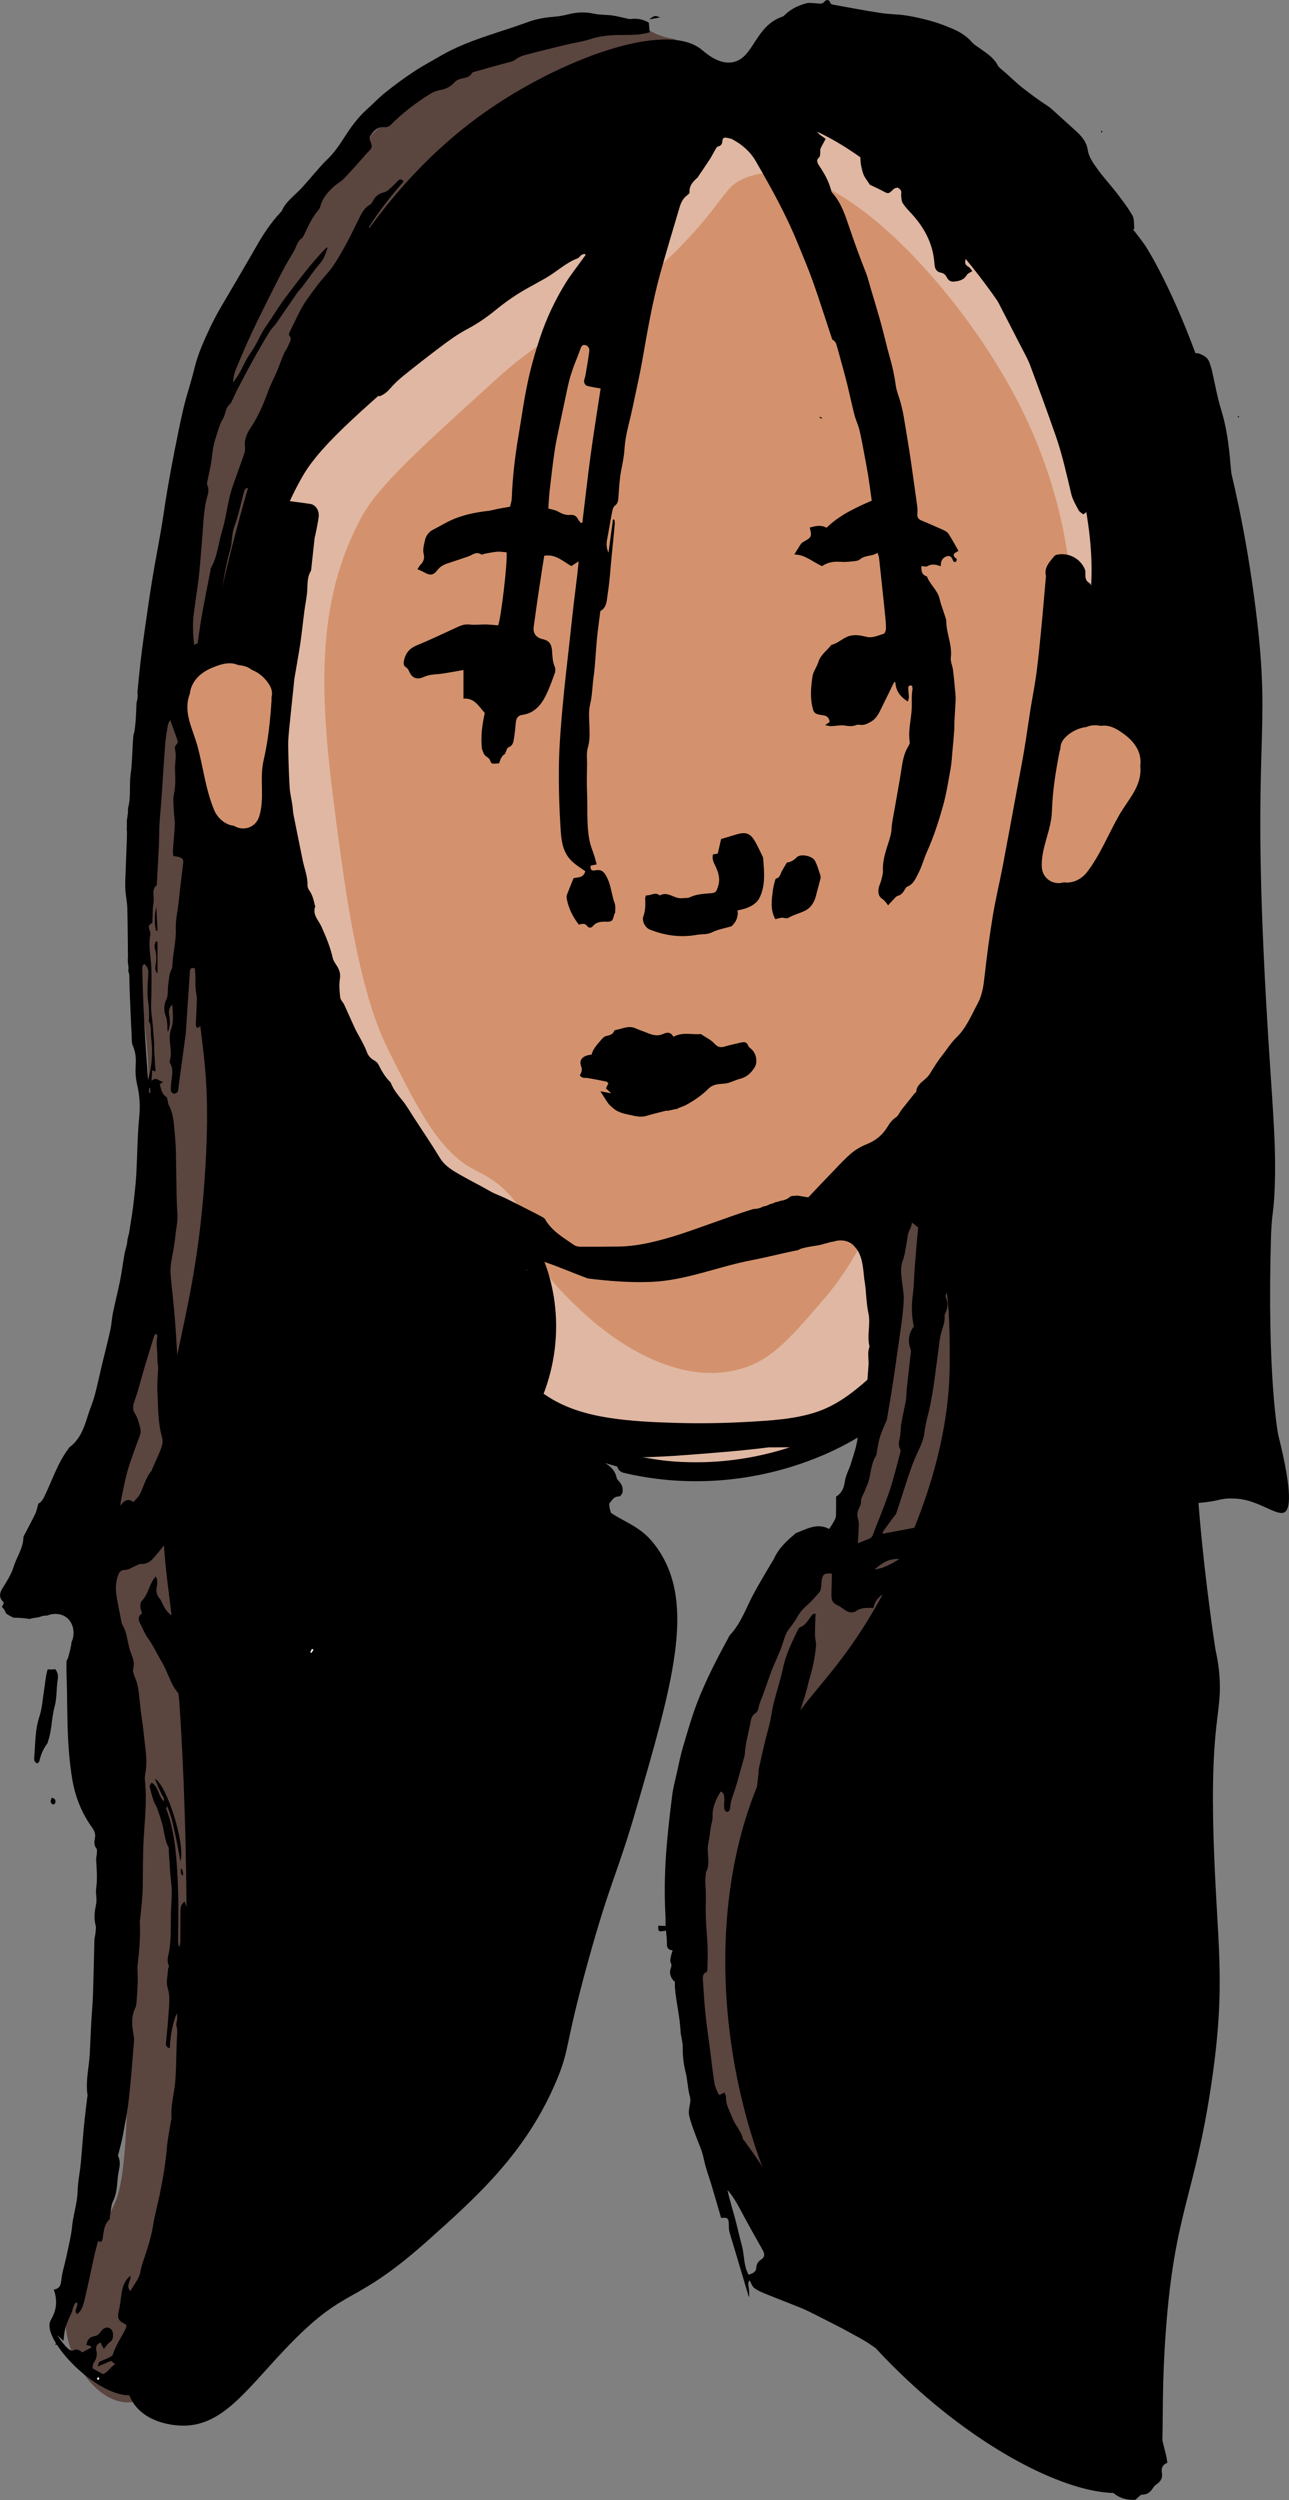 <?xml version="1.0" encoding="UTF-8"?><svg id="Layer_2" xmlns="http://www.w3.org/2000/svg" viewBox="0 0 552.51 1071"><rect x="0" y="0" width="552.51" height="1071" fill="#808080" stroke="none"/><defs><style>.cls-1{fill:#fff;}.cls-2{fill:#d3926d;}.cls-3{fill:#e0b7a2;}.cls-4{fill:#5b453f;}</style></defs><g id="Layer_1-2"><g><path class="cls-4" d="M338.29,23c-4.18,2.07-18.94,11.37-31,6-5.49-2.45-7.99-6.85-18.31-12.33,0,0-7.2-.61-13.44-5.56-15.61-12.39-60.73,4.5-92.53,26.85-75.06,52.76-100.05,153.12-109.08,188.38-14.88,58.08-15.58,111.14-16,143.4-.87,66.84,8.31,63.98,5.17,119.26-4.27,75.13-21.69,88.39-18.19,156.95,1.32,25.89,4.08,29.33,7.19,76.67,.59,8.93,2.79,43.87,2.88,92.89,.13,76.61,.31,114.91-5.75,128.28-10.54,23.25-25.56,38.3-19.94,59.2,3.2,11.88,12.94,25.18,24.29,26.15,9.97,.85,22.22-10.92,45.98-35.22,24.68-25.23,26.73-15.46,58.96-44.23,20.98-18.73,42.01-37.51,55.01-68.38,5.83-13.83,3.29-14.07,13.6-51.32,9.34-33.74,12.37-36.97,20.13-63.59,16.08-55.14,25.94-88.97,9.79-112.68-8.41-12.36-15.99-10.37-28.84-22.31-30.33-28.2-44.48-79.2-27.75-97.06,9.69-10.35,28.35-8.08,39.72-6.69,8.23,1,8.79,2.87,15.43,3.7,18.23,2.28,29.34-8.52,45.76-15.6,16.16-6.97,46.9-14.4,64.49-2.04,16.24,11.41,16.29,36.17,16.19,60.93-.05,12.67-1.62,47.86-27.62,96.38-5.25,9.8-10.01,17.38-14.45,23.7-13.78,19.64-21.29,27.01-27.99,36.55-13.96,19.87-15.71,40.71-17.72,64.73-2.3,27.44,1.86,47.91,9,83,5.4,26.53,8.1,39.8,13,51,3.85,8.8,14.96,31.7,72,78,40.42,32.81,66.74,54.17,78.78,46.25,7.04-4.63,3.97-14.93,7.62-65.27,3.72-51.37,12.42-58.03,19.59-106.55,6.51-44.05,2.32-58.71,.9-105.25-1.35-44.52,2.74-52.12,2.72-64.44-.02-7.51-1.29-13.12-1.99-16.63,0,0-4.19-27.1-6.69-56.12-.23-2.68-.4-4.85-.5-6.14,1.31-.12,3.24-.32,5.56-.69,2.76-.44,3.8-.9,5.9-1.14,0,0,2.69-.31,6.11,.1,8.61,1.02,15.97,7.25,19.15,5.79,2.46-1.13,3.87-7.56-2.55-33.28,0,0-4.93-24.89-3.04-86.46,.03-.85,.34-5.27,.34-5.28,0,0,0,0,0,0,0,0,0,0,0,0,.4-4.21,.93-5.82,1.25-15.57,.65-19.88-1.47-37.7-3.77-79-6.42-115.23,2.62-110.7-4.35-166.79-12.94-104-47.33-156.19-47.33-156.19C386.52,24.74,353.28,15.58,338.29,23Z"/><path d="M357.07,9.53c-6.38-2.32-15.92-5.63-24.09-1.39-9.68,5.03-10.46,17.03-19,18.53-6.1,1.07-11.51-4.03-13.44-5.56-15.61-12.39-60.73,4.5-92.53,26.85-75.06,52.76-100.05,153.12-109.08,188.38-14.88,58.08-15.58,111.14-16,143.4-.87,66.84,8.31,63.98,5.17,119.26-4.27,75.13-21.69,88.39-18.19,156.95,1.32,25.89,4.08,29.33,7.19,76.67,.59,8.93,2.79,43.87,2.88,92.89,.12,72.02,.19,108.03-5.75,128.28-10.56,36.02-28.06,61.96-16.22,76.83,6.65,8.35,18.8,8.52,20.58,8.52,17.68,0,28.04-16.87,45.98-35.22,24.68-25.23,26.73-15.46,58.96-44.23,20.98-18.73,42.01-37.51,55.01-68.38,5.83-13.83,3.29-14.07,13.6-51.32,9.34-33.74,12.37-36.97,20.13-63.59,16.08-55.14,25.94-88.97,9.79-112.68-8.41-12.36-15.99-10.37-28.84-22.31-30.33-28.2-44.48-79.2-27.75-97.06,9.69-10.35,28.35-8.08,39.72-6.69,8.23,1,8.79,2.87,15.43,3.7,18.23,2.28,29.34-8.52,45.76-15.6,16.16-6.97,46.9-14.4,64.49-2.04,16.24,11.41,16.29,36.17,16.19,60.93-.05,12.67-1.62,47.86-27.62,96.38-17.67,32.98-29.86,40.82-42.44,60.25-36.68,56.64-31.87,142.59-3.26,203.61,39.76,84.79,133.31,138.1,158.32,119.38,9.49-7.1,4.41-21.05,7.62-65.27,3.72-51.37,12.42-58.03,19.59-106.55,6.51-44.05,2.32-58.71,.9-105.25-1.35-44.52,2.74-52.12,2.72-64.44-.02-7.51-1.29-13.12-1.99-16.63,0,0-4.19-27.1-6.69-56.12-.23-2.68-.4-4.85-.5-6.14,1.31-.12,3.24-.32,5.56-.69,2.76-.44,3.8-.9,5.9-1.14,0,0,2.69-.31,6.11,.1,8.61,1.02,15.97,7.25,19.15,5.79,2.46-1.13,3.87-7.56-2.55-33.28,0,0-4.93-24.89-3.04-86.46,.03-.85,.34-5.27,.34-5.28h0s0,0,0,0c.4-4.21,.93-5.82,1.25-15.57,.65-19.88-1.47-37.7-3.77-79-6.42-115.23,2.62-110.7-4.35-166.79-12.94-104-47.33-156.19-47.33-156.19s-41.33-62.18-133.92-95.81Z"/><path class="cls-3" d="M466.53,225.27c-6.33-46.64-27.18-78.76-36.22-92.32-24.68-37.04-77.83-93.56-116.58-80.91-11.42,3.73-10.2,9.75-31.14,30.17-32.06,31.26-54.08,30.77-88.05,59.62-37.83,32.13-56.74,48.19-64.74,62.03-25.43,44.02-18.41,92.23-9.73,151.82,6.86,47.14,17,73.66,22.38,85.64,13.01,28.92,21.57,47.95,42.19,62.28,19.01,13.21,31.88,11.03,42.72,27.56,12.24,18.65,9.19,41.78,9.05,42.75-2.12,14.62-8.15,17.05-7,23.54,4.63,26.07,113.08,48.82,142.41,9.93,11.88-15.76-2.1-24.57,9.27-76.45,3.55-16.22,9.51-42.46,26.07-71.12,7.22-12.49,10.18-14.6,16.09-26.63,12.6-25.67,14.89-48.24,16.03-58.03,9.46-81.58,34.7-95.02,27.25-149.87Z"/><path class="cls-2" d="M458.21,242.11c-5.7-44.79-24.48-75.63-32.62-88.65-22.22-35.57-70.1-89.84-104.99-77.7-10.29,3.58-9.18,9.36-28.05,28.97-28.88,30.02-48.71,29.54-79.3,57.25-34.07,30.85-51.1,46.27-58.31,59.57-22.9,42.27-16.58,88.56-8.76,145.79,6.68,48.89,14.12,70.18,20.16,82.24,13.12,26.21,21.95,43.84,37.31,51.7,3.23,1.65,13.52,6.34,19.46,17.14,2.7,4.91,3.01,8.37,4.27,12.73,3.83,13.27,12.67,21.72,20.75,29.43,4.83,4.61,35.34,33.75,67.18,26.41,14.53-3.35,22.6-12.74,37.53-30.12,13.81-16.07,16.99-26,51.91-89.55,4-7.27,3.97-7.12,4.83-8.82,6.67-13.2,13.5-31.72,24.1-72.48,19.18-73.8,28.77-110.7,24.54-143.92Z"/><g><g><path class="cls-1" d="M107.3,706.16s-.03,.05-.05,.07c.03,0,.05-.02,.08-.02v-.07s-.02,.02-.03,.02Z"/><path class="cls-1" d="M16.21,997.41s-.02-.02-.02-.02v.03s.03,.03,.05,.03l-.03-.05Z"/><path d="M133.75,706.31c-.26,.49-.51,1-.77,1.51,.18,.1,.34,.2,.53,.28,.28-.44,.57-.89,.87-1.33-.21-.15-.41-.31-.62-.46ZM42.24,1018.35c-.23,.18-.53,.33-.64,.57-.05,.11,.25,.39,.43,.71,.23-.26,.51-.44,.53-.64,.02-.2-.2-.43-.31-.64Z"/><path d="M404.48,478.24v.02s.03-.02,.05-.03c-.02,.02-.03,.02-.05,.02Z"/><path d="M404.37,478.31h-.02s0,.08,.02,.11c.02-.03,.05-.05,.07-.08,.02-.03,.03-.05,.05-.08-.03,.02-.08,.03-.11,.05Z"/><path d="M23.99,1003.78s-.02,.02-.02,.03c.1,.16,.21,.34,.34,.53,.03-.07,.05-.13,.05-.2,0-.1-.2-.2-.38-.36Z"/><path d="M518.79,775.79c.61-.36,.79-1.38,1.21-2.15-1.35-1.02-2.48-1.62-2.53-3.45-.25-7.37-.71-14.74-1.2-22.1-.3-4.4-.66-8.8-1.21-13.18-.08-.67-.15-1.31-.15-1.95-.16-.67-.25-1.36-.18-2.05,.13-1.62,.18-3.27,.07-4.89,0-.26-.03-.51-.05-.75t-.02-.05c-.2-.84-.38-1.66-.64-2.48-.3-.92-.39-1.85-.31-2.76l-8.66-40.22c-.9-1.97-1.61-3.87-2.63-5.61-.1-.2-.23-.39-.34-.57-.89-.28-1.66-.69-2.31-1.2-.8-.03-1.56-.15-2.25-.38-.51,.49-1.02,1-1.41,1.64-.71,1.15-1.46,2.13-1.61,3.48-.31,2.95-.64,5.91-.95,8.86-.25,2.48-.69,4.96-.69,7.42,.03,4.32,.26,8.63,.54,12.95,.67,10.32,1.41,20.66,2.12,30.98,.15,2,.23,4.02,.41,6.02,.56,6.5,1.44,12.98,1.69,19.49,.33,8.71,.23,17.46,.21,26.19-.02,12.85,.38,25.71-.54,38.56-.67,9.35-1.26,18.72-1.85,28.08-.08,1.21,.3,2.61-.16,3.63-.87,1.87-.53,3.76-.75,5.64-.41,3.4-.95,6.78-1.33,10.19-.44,3.99-.77,7.97-1.17,11.96-.08,.75-.15,1.51-.3,2.25-.62,3-1.38,5.97-1.89,8.99-.87,5.19-1.58,10.4-2.4,15.61-.16,1.13-.61,2.23-.74,3.36-.66,5.81-1.48,11.57-2.64,17.3-1.28,6.19-2.38,12.41-3.51,18.62-.77,4.22-1.51,8.45-2.25,12.68-.57,3.3-.95,6.63-1.71,9.88-1.08,4.74-2.81,9.3-3.1,14.28-.16,2.77-.02,5.55-.21,8.25-.33,4.73,.41,9.35,.38,14.05-.02,2.18,.56,4.36,.79,6.55,.18,1.77,.25,3.54,.36,5.42-1.54,.43-3.1,.39-3.82,1.16-1.33,1.39-3.02,1.38-4.5,1.44-1.61,.08-3.76-.26-4.79-1.3-2.43-2.4-4.84-4.76-7.43-7.01-2.95-2.56-5.58-5.5-8.53-8.07-4.96-4.33-9.45-9.19-14.9-13-1.87-1.3-3.54-1.87-5.55-.97-.98,.44-1.79,.46-2.74,.07-1.15-.48-2.31-.92-3.51-1.28-1.77-.54-3.54-1.46-5.61-.18-.33-1.03-.62-1.84-.82-2.64-1.85-7.22-3.77-14.44-5.46-21.69-1.08-4.66-1.84-9.4-2.67-14.11-.13-.82-.1-1.74,.13-2.53,.43-1.39,1.48-1.76,2.64-.87,.79,.61,1.39,1.46,2.07,2.22-.89-3.58-1.82-7.22-3.54-10.4-1.79-3.28-3.51-6.51-4-10.19-1.35-9.89-2.56-19.79-3.76-29.68-.43-3.51-.71-7.04-1-10.57-.1-1.1-.02-2.23-.02-3.25,1.43-.46,2.86-.36,2.79-2.02-.07-2.13-2.05-1.18-3.23-1.99-.11-2.07-.21-4.25-.34-6.45-.16-2.87-.39-5.73-.56-8.6-.07-1.38-.97-2.08-2.1-2.23-2.25-.3-2.54-.41-2.69-2.4-.1-1.35-.02-2.69-.15-4.04-.56-5.78-1.25-11.55-.11-17.33,.03-.2,.05-.39,.05-.57-.02-4.92,.82-9.73,1.8-14.54,1.53-7.38,2.77-14.82,5.14-21.99,.41-1.26,1.28-2.41,1.51-3.69,.87-4.86,3.02-9.24,4.78-13.78,.75-1.97,1.77-3.82,2.67-5.74,.38,1.58,.48,3,.36,4.41-.62,8.32-1.41,16.62-1.95,24.96-1.21,18.58-2.48,37.15-3.4,55.76-.39,7.83-.23,15.72,.1,23.56,.3,6.61,1.31,13.19,1.74,19.79,.3,4.46,1.3,8.83,1.48,13.32,.16,3.81,.9,7.58,1.43,11.37,.08,.61,.41,1.16,.71,1.97,.87-1.85,.95-1.87,.64-4.05-.41-2.95-.03-5.69,1.36-8.37,.46-.89,.64-2,.64-3.02,0-3.15-.11-6.3-.3-9.45-.33-6.1-.69-12.21-1.1-18.31-.34-5.45-.95-10.88-1.08-16.34-.15-5.35,.2-10.72,.23-16.1,0-2.53,.18-4.96,1.61-7.14,.25-.38,.36-.92,.31-1.38-.38-4.69,1.87-9.17,1.1-13.9-.08-.41,.18-.95,.44-1.33,.9-1.33,.85-2.76,.44-4.15-.43-1.53-.41-2.94,0-4.5,.51-1.82,.79-3.74,.84-5.61,.07-3.31-.21-6.63-.15-9.93,.03-1.89,.41-3.79,.71-5.66,.51-3.27,1.03-6.51,1.61-9.75,.05-.33,.38-.59,.87-1.33,.59,1.02,1.16,1.64,1.35,2.38,.66,2.69,1.33,5.38,1.76,8.12,.59,3.89,.98,7.79,1.46,11.7,1.05,8.53,2.15,17.05,3.13,25.6,.54,4.74,.84,9.53,1.41,14.28,1.02,8.29,2.17,16.54,3.3,24.81,1.03,7.71,2.18,15.39,3.15,23.1,.36,2.94,.39,5.91,.53,8.88,.07,1.61-.03,3.23,.07,4.84,.1,1.82,.39,3.63,.49,5.43,.3,5.84,.54,11.68,.8,17.54,.2,4.38,.31,8.8,.62,13.18,.15,1.95-.16,4.02,1.1,6.27,.77-3.33,1.44-6.25,2.15-9.34,3.18,1.35,.41,4.41,2.08,6.02,.71-4.28,1.64-8.42,2.02-12.6,.36-4,.2-8.04,.18-12.06-.05-6.14-.16-12.26-.26-18.38-.02-.48-.02-.98-.18-1.41-1.99-5.17-2.13-10.68-2.95-16.06-.62-4.05-.49-8.24-2.38-12.04-.25-.49-.21-1.13-.3-1.69-.36-2.82-.57-5.63-2.44-8.04-.71-.9-.82-2.33-1-3.53-.69-4.35-1.28-8.7-1.9-13.06-.36-2.54-.69-5.09-1.03-7.58,2.17-1.87,2.25-2.02,2.15-3.2-.23-3.04-.46-6.07-.67-9.12-.28-3.86-.51-7.73-.82-11.58-.15-1.71-.51-3.4-.69-5.09-.54-5.33-1.03-10.67-1.56-15.98-.03-.3-.11-.57-.16-.85-.64-3.38-1.2-6.78-1.95-10.14-1.38-6.05-2.89-12.09-4.3-18.15-.57-2.43-1.35-4.76-2.79-6.86-.39-.61-.61-1.48-.54-2.2,.18-2.38,.54-4.76,.8-7.14,.44-4.27,.94-8.53,1.28-12.8,.15-1.82,.57-3.36,2.2-4.41,.41-.28,.8-.84,.89-1.33,.77-5.1,1.41-10.22,2.23-15.33,1.13-6.97,2.38-13.93,3.61-20.89,.18-1.02,.39-2.03,.75-2.99,1.05-2.66,2.15-5.3,3.28-7.91,.3-.69,.89-1.25,1.21-1.92,.89-1.82,2.22-3.63,2.44-5.55,.39-3.2,2.22-5.84,2.82-8.93,.15-.75,.95-1.38,1.43-2.07,1.66-2.33,3.4-4.61,4.89-7.04,.53-.82,.77-2.08,.56-3.04-.39-1.9-.1-3.71,.61-5.35,1.02-2.35,1-4.59,.21-6.92-.03-.15,.13-.34,.15-.39,4.12-1.77,8.16-3.5,12.26-5.27,.07,.03,.28,.05,.43,.15,.85,.53,1.62,1.79,2.72,.85,1-.85,.3-1.92-.28-2.82-.1-.15-.08-.36-.16-.74,3.81-2.97,7.75-5.81,12.5-7.47-1.92,3.79-4.86,6.97-5.84,11.55,.84,.07,1.77,.44,2.18,.13,1.43-1.08,2.94-2.22,3.94-3.66,2.15-3.13,4.04-6.48,5.99-9.75,.77-1.31,1.44-2.69,2.15-4.02,.31-.59,.49-1.49,.97-1.71,2.35-.97,3.27-3.17,4.53-5.02,.48-.71,.85-1.87,.61-2.58-.67-1.97,0-3.58,.77-5.25,.28-.59,.46-1.21,.69-1.82-.18-.1-.36-.2-.56-.28-1.48,1.46-2.95,2.92-4.33,4.28-1.54,0-3.07-.11-4.56,.05-1.3,.13-2.58,.53-3.84,.87-2.48,.66-5.05,1.13-7.4,2.13-2.89,1.25-5.71,2.76-8.3,4.53-2.64,1.8-6.2,1.94-8.25,4.76-.34,.46-1.13,.59-1.71,.85-.66-.41-1.2-.77-1.87-1.2-3.31,3.3-7.33,4.12-11.86,4.04-2.82-.05-5.69,.69-8.48,1.35-2.61,.61-5.15,1.51-7.68,2.38-5.56,1.94-10.58,4.91-15.54,7.99-1.51,.92-3.07,1.74-4.63,2.61-.84-1.61-.07-2.1,.97-2.41,1.23-.36,2.03-1.02,1.89-2.61-.84,.05-1.67,.08-2.41,.13-2.48,4.23-4.82,4.86-7.91,2.05-4.91,.94-9.89,1.87-14.88,2.82-.1-.2-.2-.38-.31-.56,1.38-1.92,2.76-3.84,4.14-5.76,.61-.85,1.49-1.61,1.82-2.54,1.62-4.78,3.08-9.58,4.68-14.37,.98-2.97,1.99-5.96,3.2-8.86,1.53-3.71,3.68-7.15,4.15-11.26,.26-2.26,.72-4.53,1.31-6.74,2.43-9.21,3.27-18.67,4.61-28.06,.33-2.36,.51-4.78,1.05-7.09,.61-2.69,1.95-5.22,1.67-8.11-.05-.43,.23-.9,.41-1.33,.9-1.99,1.18-3.97,.28-6.07-.26-.61-.31-1.69,.05-2.1,2.51-2.76,2.79-6.2,3.12-9.63,.23-2.46-.2-5.09,.56-7.35,1.74-5.28,1.02-10.73,1.77-16.08,.08-.61-.08-1.51-.49-1.87-1.41-1.26-2.2-2.79-2.72-4.58-.25-.85-1.05-1.62-1.76-2.25-.89-.77-1.74-.89-3.07-.33-3.17,1.35-5.19,3.89-7.27,6.33-.89,1.03-1.69,2.44-1.82,3.76-.74,6.76-1.28,13.54-1.82,20.31-.33,4-.34,8.04-.85,12.01-.59,4.58-.62,9.09,.41,13.75-2.18,2.95-2.72,6.28-1.33,9.88,.13,.34,.1,.75,.07,1.12-.59,5.32-1.21,10.65-1.79,15.97-.16,1.53-.07,3.08-.33,4.59-.59,3.36-1.41,6.69-1.99,10.08-.33,1.85-.2,3.81-.56,5.64-.34,1.81-.94,3.51,.1,5.28,.21,.36,.16,.97,.05,1.41-1.48,5.43-2.76,10.93-4.55,16.26-2.17,6.42-4.76,12.7-7.22,19.02-.21,.57-.64,1.23-1.15,1.48-1.59,.75-3.27,1.35-5.3,2.17,.11-1.95,.25-3.48,.3-4.99,.03-1.61,.33-3.31-.08-4.82-.53-1.85-.66-3.46,.28-5.19,.46-.82,.92-1.81,.87-2.69-.13-2,1.18-3.38,1.76-5.07,.36-1.05,.9-2.05,1.26-3.12,1.3-3.84,1.12-8.12,3.45-11.68,.33-.51,.23-1.3,.36-1.95,.44-2.15,.74-4.33,1.41-6.42,.75-2.33,1.85-4.56,2.77-6.84,.16-.44,.2-.94,.28-1.41,.75-4.53,1.56-9.06,2.25-13.6,.92-6.05,1.77-12.13,2.64-18.18,.53-3.68,1.07-7.35,1.51-11.03,.31-2.74,.62-5.5,.62-8.25,0-2.18-.48-4.38-.71-6.56-.34-3.12-.9-6.17,.31-9.32,.94-2.43,1.13-5.14,1.67-7.73,.38-1.84,.38-3.89,1.26-5.45,.92-1.61,.98-3.25,1.38-4.89,.34-1.36,.71-2.81,1.46-3.95,2.43-3.72,5.27-7.15,7.09-11.32,1.67-3.84,3.94-7.4,5.86-11.13,1.44-2.77,2.89-5.56,2.63-8.88-.07-.72,.2-1.61,.61-2.18,2.2-3.02,3.17-6.99,6.94-8.83,.69-.33,1.12-1.25,1.61-1.95,.59-.85,1.05-1.84,1.69-2.66,2.12-2.69,4.5-5.19,5.89-8.4,.28-.64,1-1.13,1.59-1.61,2.15-1.66,4.22-3.17,4.71-6.27,.39-2.38,1.82-4.58,2.71-6.89,.77-2.03,1.74-4.07,2.08-6.2,.64-4.04,.84-8.16,1.33-12.22,.21-1.69,.53-3.43,1.18-4.97,.74-1.84,2.02-3.43,2.86-5.23,.85-1.8,1.51-3.71,2.18-5.6,.3-.87,.25-1.84-.82-2.15-1.74-.49-1.79-1.71-1.61-3.15,.13-1.15,.11-2.3,.21-3.45,.48-5.22,2.22-10.22,2.58-15.49,.23-3.38,1.25-6.71,1.9-10.06,.66-3.35,1.16-6.74,2.03-10.06,.9-3.48,1.46-7.12,3.72-10.14,1.46-1.95,1.9-2.03,3.3-.11,.87-.59,1.74-1.13,2.56-1.76,1.77-1.39,3.59-2.74,5.23-4.27,2.95-2.76,3.22-6.61,4-10.24,1.25-5.81,0-11.8,1.26-17.61,.21-1.02,.48-2.23,.13-3.12-1.1-2.86,.08-5.6,.02-8.37-.11-5.64,1.02-11.22,.66-16.9-.34-5.61-.26-11.26-.33-16.9-.03-4.51-1.53-9.04,.02-13.55,.07-.18-.02-.38,0-.57,.08-2.59,0-5.19,.33-7.75,.28-2.15,.33-4.12-.72-6.12-.44-.82-.53-1.74-1.46-2.3-1.31-.77-1.53-2.1-1.48-3.51,.02-.75,.07-1.58-.23-2.22-2.03-4.68-6.96-7.22-11.95-6.24-.51,.11-1.07,.48-1.38,.89-1.94,2.41-4.22,4.73-3.35,8.3,.07,.26-.05,.56-.07,.85-.59,6.68-1.13,13.37-1.77,20.05-.66,6.78-1.3,13.55-2.17,20.3-.67,5.23-1.74,10.4-2.58,15.61-.92,5.78-1.71,11.57-2.66,17.33-.94,5.56-2.03,11.13-3.05,16.69-2.07,11.11-4.09,22.23-6.2,33.33-1.36,7.15-3.1,14.24-4.28,21.41-1.41,8.6-2.56,17.26-3.53,25.93-.46,4.04-.95,7.93-2.94,11.58-2.74,5.1-4.87,10.49-9.19,14.65-2.38,2.3-4.14,5.25-6.22,7.86-1.95,2.43-3.56,5.14-5.19,7.76-1.71,2.77-5.63,3.87-5.76,7.75-.02,.08-.38,.13-.49,.26-1.95,2.44-3.92,4.87-5.84,7.33-.82,1.05-1.33,2.51-2.36,3.18-1.62,1.07-2.66,2.46-3.59,4.02-2.08,3.48-4.97,5.87-8.78,7.4-2.35,.94-4.66,2.23-6.6,3.84-2.71,2.25-5.1,4.89-7.56,7.43-3.79,3.91-7.52,7.88-11.04,11.58-1.88-.3-3.34-.54-4.87-.8-.59,.13-1.23,.2-1.91,.2-.05,0-.09,0-.13-.01-.21,.09-.46,.14-.69,.21-1.1,1.01-2.57,1.69-4.37,1.88-.65,.29-1.37,.49-2.16,.6-.68,.39-1.46,.67-2.32,.84-.84,.51-1.82,.86-2.94,1.02-1.09,.63-2.42,1-3.98,1.01-3.06,.89-6.06,1.93-9.07,2.98-6.1,2.13-12.21,4.33-18.33,6.47-2.87,1-5.76,1.94-8.68,2.79-7.09,2.05-14.24,3.77-21.68,3.87-5.55,.08-11.09,.11-16.64,.08-.9,0-1.95-.25-2.67-.75-4.51-3.18-9.44-5.91-12.32-10.94-.31-.54-.97-.9-1.54-1.21-1.85-1-3.72-1.95-5.6-2.9-3.33-1.69-6.65-3.4-9.99-5.02-2.12-1.03-4.41-1.76-6.43-2.94-4.18-2.41-8.5-4.53-12.67-6.92-3.4-1.94-6.78-3.86-8.94-7.42-3.58-5.89-7.45-11.58-11.21-17.36-1.54-2.38-2.95-4.87-4.73-7.07-1.8-2.23-3.68-4.38-4.81-7.07-.15-.34-.3-.74-.56-1-2.2-2.18-3.69-4.82-5.07-7.56-.34-.69-1.1-1.3-1.8-1.69-1.61-.87-2.61-2.13-3.22-3.86-.51-1.43-1.23-2.79-1.94-4.15-.92-1.79-2-3.5-2.86-5.3-1.64-3.46-3.13-6.99-4.74-10.45-.53-1.12-1.62-2.1-1.76-3.22-.3-2.64-.54-5.38-.13-7.97,.34-2.13-.2-3.71-1.21-5.38-.71-1.13-1.58-2.28-1.87-3.53-1.05-4.69-2.87-9.04-4.82-13.41-1.21-2.71-4-5.12-2.67-8.68,.05-.15-.13-.36-.18-.54-.53-2.25-1.02-4.48-2.44-6.4-.43-.57-.72-1.43-.69-2.13,.1-3.72-1.35-7.14-2.07-10.68-1.31-6.53-2.66-13.06-3.95-19.59-.26-1.31-.26-2.66-.46-3.99-.39-2.66-1.05-5.28-1.2-7.94-.34-5.74-.49-11.5-.59-17.26-.05-2.38,.15-4.78,.38-7.15,.61-6.19,1.28-12.36,1.92-18.54,.13-1.23,.21-2.48,.41-3.71,.8-4.87,1.72-9.75,2.46-14.64,.67-4.56,1.12-9.14,1.72-13.7,.34-2.66,.89-5.28,1.17-7.94,.34-3.22-.16-6.56,1.66-9.52,.13-.23,.13-.56,.16-.84,.48-4.35,.94-8.7,1.41-13.05,.08-.66,.33-1.3,.44-1.95,.46-2.44,1.02-4.87,1.33-7.33,.31-2.69-1.31-5.15-3.53-5.5-3.38-.51-6.76-.92-10.16-1.38-1.95,3.36-3.92,6.73-5.86,10.12-.23,.41-.31,.9-.43,1.36-.64,2.3-1.08,4.66-1.94,6.86-.92,2.41-1.87,4.68-1.25,7.37,.23,.97-.21,2.08-.43,3.12-.57,2.99-1.25,5.97-1.8,8.96-1.2,6.6-2.33,13.19-3.5,19.79-.46,2.53-1.03,5.04-1.36,7.58-.57,4.28-.94,8.58-1.49,12.86-1.33,10.17-2.79,20.33-2.07,30.65,.07,1.13,.02,2.31-.21,3.43-.94,4.82-.28,9.53,.75,14.24,.66,2.97,1.18,5.99,1.71,8.99,.66,3.66,1.15,7.35,1.87,11.01,.54,2.81,1.31,5.58,2.05,8.35,1.44,5.46,2.77,10.96,4.5,16.33,1.56,4.92,3.2,9.89,5.55,14.46,2.05,3.99,1.69,7.02-1.31,10.04-.11,.1-.33,.11-.49,.16-.38-.49-.75-.98-1.21-1.59-.43,.38-.77,.57-.95,.87-.9,1.44-1.82,2.86-2.56,4.38-.25,.48-.16,1.39,.15,1.84,2.36,3.18,2.74,7.09,3.95,10.67,.39,1.16,.18,2.53,.64,3.64,1.58,3.79,3.43,7.47,4.96,11.29,.95,2.41,2.79,4.56,2.4,7.47-.08,.57,.34,1.36,.77,1.82,1.82,1.97,2.89,4.27,3.5,6.86,.23,1.02,.61,2.03,1.12,2.94,5.58,9.83,11.36,19.53,18.53,28.29,2.48,3.04,4.81,6.24,7.58,8.99,5.15,5.14,10.81,9.7,17.02,13.59,.85,.54,1.58,1.28,2.48,2.02-2.3,2.64-2.67,5.53-2.22,8.57,.62,4.17,1.31,8.34,1.99,12.49,.07,.38,.05,.85,.26,1.12,1.41,1.69,.67,3.28-.05,5.45-1.76-2.26-2.66-5.23-5.81-4.32-.74,1.3-1.1,2.64-1.99,3.36-3.46,2.89-4.04,7.09-5.07,10.99-.48,1.85-1.08,3.61-1.69,5.4-.49,1.48-.67,3.08-.84,4.66-.11,.94,.21,1.92,.1,2.86-.46,3.5,.77,6.92,.28,10.4-.05,.28,.07,.59,.2,.84,1.02,2.07,.72,4.3,.85,6.5,.13,2.2,.38,4.38,.66,6.56,.26,2.22,.62,4.41,.95,6.63-2.12-2.74-4.55-4.68-8.06-5.15-.64,1.66,.13,4.07-2.54,5.12,.46-3.1,.9-5.92,1.31-8.73,.84-5.69,1.72-11.37,2.49-17.07,.38-2.82,.51-5.69,.77-8.53,.18-1.9,.36-3.81,.57-5.71,.11-1.03,.38-2.05,.43-3.08,.21-4.28,.39-8.58,.54-12.86,.03-.74,.11-1.77-.3-2.18-1.66-1.64-3.5-3.08-5.19-4.55-1.46,1.66-2.71,2.97-3.79,4.38-.44,.57-.71,1.38-.8,2.12-.41,2.74-.8,5.5-1.07,8.27-.82,8.48-1.25,17.05-2.46,25.48-1.33,9.27-3.31,18.46-5.1,27.67-.72,3.74-1.85,7.4-2.56,11.13-.94,4.99-1.64,10.01-2.44,15.03-.38,2.41-.82,2.76-3.2,3.38-2.58,.67-5.12,1.49-7.68,2.26-.46,.13-.9,.34-1.36,.46-1.69,.43-2.3,.05-2.58-1.67-.1-.56,.03-1.15-.05-1.72-.23-1.79-.46-3.58-.79-5.35-.1-.51-.49-1.1-.92-1.38-1.43-.92-2.9-1.79-4.4-2.56-1.72-.9-3.56-.87-5.28-.05-1.3,.61-2.46,1.46-3.69,2.2-.62,.38-1.25,.74-2.48,1.48,.31-1.33,.43-2.02,.66-2.67,.28-.8,.8-1.54,1-2.36,1.1-4.61,2.86-9.12,2.25-14.03-.07-.54,.26-1.31,.66-1.72,1.35-1.36,1.92-2.99,2.31-4.81,.44-2,.64-4.18,2.86-5.35,1.3-.69,1.12-1.87,.38-2.97-.72-1.08-.82-2.12,.03-3.18,.23-.3,.43-.66,.49-1.02,.8-4.12,1.58-8.25,2.33-12.39,.61-3.38,1.18-6.76,1.77-10.14,.38-2.25,.79-4.5,1.15-6.76,.08-.46-.03-.95,.05-1.43,.71-4.3,1.66-8.57,2.13-12.88,.66-6.09,1.05-12.21,1.43-18.31,.15-2.26-.1-4.56-.11-6.86-.03-6.17,.13-12.36-.11-18.53-.2-4.56-.9-9.12-1.43-13.67-.36-3.23-.62-6.48-1.26-9.66-.9-4.5-2.07-8.94-3.25-13.37-.57-2.18-1.39-4.3-2.9-6.58-.48,1.43-.82,2.46-1.12,3.31-1.08-4.33-2.12-8.8-3.31-13.21-1.08-3.95-2.33-7.86-3.53-11.8-1.36-4.55-3.02-9.04-4.02-13.67-.77-3.53-.75-7.22-1.03-10.85-.25-3.12-.41-6.24-.62-9.35-.75,.36-1.1,.79-1.23,1.26-.64,2.4-1.25,4.79-1.82,7.2-.18,.74-.38,1.49-.39,2.23,0,2.3,.05,4.59,.11,6.88,.08,2.84-.07,5.61,.77,8.47,1.44,4.96,1.38,10.26,3.23,15.15,.16,.43,.08,.95,.08,1.43,0,2.17-.25,4.38,.03,6.51,.54,4.07,1.51,8.09,2.08,12.18,.72,5.12,1.2,10.27,1.82,15.41,.07,.64,.21,1.69,.59,1.82,1.89,.67,1.58,2.1,1.54,3.53-.02,.87,.02,1.74,.18,2.58,1.3,7.12,1.23,14.23-.1,21.32-.26,1.48-.92,2.89-1.15,4.36-.57,3.48-.97,6.99-1.51,10.49-.13,.82-.28,1.97-.82,2.33-1.84,1.21-.95,2.35,.05,3.71-1.99,.39-2.08,1.77-2.28,3.28-.36,2.64-.74,5.3-1.46,7.86-.85,2.94-2.07,5.76-3.15,8.61-.2,.54-.46,1.05-.71,1.58,.1-5.51-.43-10.78-1.31-16.1-.64-3.91-.2-8.01-.16-12.03,.05-4.4,.26-8.8,.28-13.18,.02-2,.16-4.2-.59-5.94-.69-1.61-.77-3.1-.82-4.69-.02-.87,.05-1.74-.08-2.59-.75-4.79-1.39-9.6-.48-14.46,.1-.53-.11-1.12-.2-1.67-.72,.57-1.03,1.15-1.08,1.76-.23,4.02-.53,8.04-.59,12.06-.11,7.86-.1,15.72-.18,23.58,0,.95-.36,1.87-.46,2.82-.2,1.71-.36,3.41-.46,5.14-.07,1.23,.07,2.48-.03,3.71-.2,2.86-.41,5.73-.79,8.57-.15,1.25-.67,2.46-1.12,3.97,.69,1.58,1.02,3.25,.39,5.22-1.08,3.51-1.02,7.15-1.46,10.73-.33,2.63-1.15,5.17-1.59,7.78-.23,1.41-.39,2.89-.16,4.27,.21,1.21,.02,2.2-.34,3.31-1.46,4.55-2.82,9.12-3.22,13.91-.05,.66-.49,1.62-1,1.84-1.48,.61-1.92,1.67-2.08,3.1-.08,.69-.44,1.33-.67,1.99-.54-.48-.69-.9-.71-1.33-.13-2.67-.16-5.37-.33-8.04-.34-5.73-.67-11.47-1.15-17.2-.49-5.83-1.2-11.62-1.71-17.44-.15-1.59-.07-3.25,.16-4.84,.56-3.87,1.48-7.71,1.84-11.6,.31-3.4,1.17-6.73,.89-10.26-.43-5.5-.33-11.04-.48-16.56-.13-5.45-.02-10.91-.56-16.31-.44-4.55-.43-9.29-2.79-13.5-.26-.48-.2-1.12-.34-1.67-.15-.54-.2-1.33-.56-1.56-2.05-1.26-2.23-3.41-2.81-5.35,.51-.39,.98-.77,1.48-1.15-1.76,.05-2.89-2.4-5.04-.36,.13-1.92,.23-3.18,.31-4.53,.69,.25,1.05,.38,1.44,.53-.21-3-.43-5.76-.57-8.52-.08-1.61,.07-3.25-.1-4.86-.36-3.48-.46-6.97-.97-10.45-.53-3.64-.1-7.43-.13-11.16-.02-3.84,.18-7.7-.18-11.5-.39-4.1-1.07-8.17-.3-12.29,.07-.36,0-.77-.11-1.13-.43-1.36-1.17-2.74,.79-3.63,.25-.11,.21-.89,.25-1.35,.15-2.58-.02-5.19,.46-7.68,.46-2.41-1.12-5.23,1.35-7.25,.05-.05,.02-.2,.03-.3,.3-5.53,.64-11.08,.9-16.62,.15-3.05,.07-6.12,.25-9.17,.23-3.92,.66-7.81,.92-11.73,.53-7.55,.95-15.1,1.54-22.64,.2-2.66,.67-5.32,1.13-7.96,.15-.79,.51-1.64,1.02-2.28,1.28-1.62,1.66-3.95,.61-5.63-.71-1.1-.75-1.99,.02-3.13,.51-.79,.75-1.95,.69-2.9-.11-1.48,.36-2.12,1.87-2.28,.21,1.61,.56,3.13,.56,4.64-.02,4.97-.2,9.94-.21,14.92,0,1.8,.36,3.58-1.12,5.09-.38,.39-.46,1.35-.33,1.94,.69,2.86-.15,5.68-.03,8.53,.13,3.53,.31,7.06-.48,10.6-.43,1.92-.18,4-.1,6.01,.08,2.4,.53,4.78,.46,7.14-.1,3.46-.53,6.89-.75,10.34-.07,1,.05,2,.08,2.92,1.21,.23,2.08,.28,2.87,.56,1.07,.39,1.61,1.07,1.43,2.43-.77,5.89-1.39,11.78-2.07,17.69-.41,3.51-1.26,7.06-1.12,10.53,.23,5.51-1.35,10.8-1.48,16.23-.02,.36-.16,.75-.33,1.08-1.13,2.25-1.13,4.73-1.48,7.15-.26,2.02,.18,4-.87,6.09-.84,1.72-1.02,4.32-.36,6.1,.74,1.99,.95,3.84,.92,5.84,0,.57,.13,1.16,.21,1.74,.97-2.38,1.03-4.73,.61-7.11-.3-1.54-.34-3.07,1.3-4.68,.16,3.97,.75,7.42-.62,10.76-.25,.61-.31,1.3-.39,1.97-.49,3.74,1.12,7.52-.05,11.27-.11,.33-.08,.82,.1,1.12,1.41,2.33,.94,4.78,.61,7.24-.2,1.53-.31,3.07-.25,4.59,.03,.44,.77,1.17,1.25,1.23,.51,.07,1.21-.39,1.62-.82,.28-.28,.23-.9,.3-1.36,1.08-7.94,2.15-15.88,3.22-23.83,.05-.38,.05-.77,.07-1.15,.53-7.94,1.03-15.88,1.59-23.83,.08-1.15-.2-3.02,1.54-2.86,1.64,.16,1.17,2.03,1.05,3.13-.31,2.99-.16,5.92,.38,8.88,.15,.84,.1,1.72,.07,2.58-.11,2.87-.25,5.74-.38,8.63-.05,1.02-.21,2.08,.82,2.49,2.05-1.66,3.92-3.17,5.94-4.81,.02-.13,.11-.53,.08-.89-.62-6.78-1.31-13.54-1.89-20.33-.18-2.02-1.13-4.15,.49-6.05,.16-.18,.16-.61,.07-.84-.98-2.36-1.21-4.73-.41-7.2,.15-.49-.18-1.12-.23-1.69-.11-1.44-.18-2.87-.28-4.32-.15-1.99-.31-3.97-.49-5.97-.15-1.71-.39-3.41-.46-5.12-.05-1.53,.2-3.05,.11-4.58-.11-2-.53-3.99-.59-5.99-.1-2.59,.05-5.17,.02-7.76-.05-4.4-.41-8.83-.16-13.21,.36-6.22,1.02-12.41,.82-18.64-.02-.39-.02-.77,.03-1.15,.74-5.79,.34-11.65,1.72-17.41,.92-3.89,.98-7.96,2.81-11.68,.66-1.33,1.26-3.05-.31-4.74-3.66,2.13-3.38,6.33-5.32,9.8,.18-2.13,.43-3.84,.48-5.55,.15-5.09,2.44-10.01,1.1-15.21-.07-.26,.05-.57,.13-.85,.67-2.66,.46-5.56,2.31-7.89,.28-.36,.43-.9,.46-1.36,.11-2.76,1.53-5.37,.84-8.22-.08-.33,.11-.74,.18-1.1,.94-4.59,2.07-9.14,2.77-13.77,.9-6.05,1.84-12.11,3.56-17.98,1.02-3.41,.62-6.96,1.9-10.37,1.72-4.64,2.71-9.57,4-14.37,.28-1.07,.66-2.28,1.95-2.05,1.51,.26,.95,1.66,.8,2.61-.56,3.51-1.21,6.99-1.77,10.49-.18,1.13-.28,2.3-.25,3.45,.03,1.15,.38,2.22,1.76,2.43,.18-.28,.36-.43,.38-.61,.26-2.13,.98-3.69,3.38-4.41,1.02-.31,2.25-1.9,2.33-2.99,.25-3.64,1.97-6.56,3.76-9.52,2.89-4.74,5.84-9.45,8.61-14.26,1.26-2.18,2.43-4.33,4.68-5.71,.62-.38,1.1-1.07,1.51-1.71,1.92-3.02,3.59-6.17,5.87-9.02,3.56-4.48,6.38-9.53,9.62-14.29,4.3-6.32,8.68-12.59,13.06-18.85,.64-.9,1.66-1.56,2.23-2.48,.94-1.54,2.74-1.59,3.94-2.59,2.18-1.87,4.28-3.82,6.45-5.69,1.53-1.31,3.07-2.61,4.64-3.84,3.38-2.67,6.84-5.23,10.17-7.96,1.79-1.48,1.69-1.69,.62-4.28-.51,.2-1.08,.31-1.53,.62-2.08,1.48-4.02,3.25-6.24,4.5-5.53,3.13-10.24,7.19-14.47,11.85-.44,.48-1.13,.71-1.69,1.07-.11-.15-.23-.3-.34-.43,.77-1.31,1.53-2.63,2.3-3.92-.16-.11-.33-.23-.49-.36-.33,.3-.72,.53-.97,.87-3.74,5.07-7.48,10.14-11.19,15.24-3.4,4.69-6.79,9.4-10.16,14.13-1.48,2.1-2.9,4.23-4.28,6.4-2.87,4.51-5.69,9.04-8.53,13.55-.05,.08-.08,.16-.13,.25-2.69,4.28-5.4,8.55-8.07,12.83-1.61,2.58-3.15,5.2-4.81,7.75-.33,.51-1.07,.77-2.02,1.41,.05-1.07,.02-1.53,.1-1.97,.61-3.02,1.23-6.01,1.82-9.01,.23-1.13,.33-2.28,.59-3.4,.71-2.86,1.49-5.68,2.23-8.52,.61-2.4,1.07-4.84,1.82-7.19,1.07-3.28,2.23-6.51,3.53-9.7,2.38-5.84,4.84-11.65,7.37-17.43,.84-1.94,2.02-3.66,4.1-4.64,.75-.36,1.26-1.28,1.77-2.03,1.69-2.54,3.22-5.2,5.04-7.65,1.41-1.9,3.25-3.48,4.78-5.3,1.21-1.46,2.18-3.13,3.36-4.63,1.97-2.46,4.02-4.86,6.02-7.3,1.21-1.48,2.4-2.97,3.54-4.5,1.08-1.44,2.13-2.92,3.12-4.43,1.44-2.2,2.58-4.63,4.23-6.63,2.23-2.71,4.84-5.12,7.3-7.65,4.02-4.1,8.06-8.19,12.06-12.29,.66-.67,1.49-1.33,1.84-2.15,.98-2.41,2.77-4.05,4.64-5.73,3.82-3.4,7.56-6.89,11.14-10.17-.3-1.31-.53-2.31-.77-3.43-.51-.07-1.08-.28-1.59-.16-.61,.13-1.2,.84-1.72,.77-2.36-.31-3.97,1.03-5.48,2.43-3.1,2.84-6.1,5.79-9.07,8.75-1.9,1.89-3.58,4.04-5.56,5.81-3.15,2.81-6.56,5.28-9.7,8.07-4,3.58-7.84,7.32-11.77,10.98-.56,.51-1.18,.94-1.79,1.41-.15-.18-.3-.36-.46-.54,4.32-6.97,9.42-13.36,14.88-19.58-.67-1.05-1.41-1.3-2.33-.41-1.16,1.13-2.25,2.35-3.48,3.41-.75,.66-1.64,1.36-2.58,1.58-2.22,.53-3.74,1.71-4.74,3.71-.28,.57-.67,1.25-1.2,1.54-1.95,1.08-3.12,2.82-4.09,4.69-1.97,3.82-3.74,7.73-5.79,11.5-1.9,3.53-3.87,7.06-6.15,10.35-1.94,2.81-4.46,5.2-6.5,7.94-2.84,3.84-5.83,7.58-7.93,11.91-1.36,2.81-2.76,5.6-4.1,8.4-.18,.38-.33,1.08-.13,1.28,1.46,1.56,.18,2.9-.33,4.23-.49,1.31-1.43,2.44-1.99,3.74-1.02,2.38-1.84,4.82-2.84,7.2-1.23,2.9-2.74,5.69-3.81,8.65-1.99,5.5-4.23,10.81-7.53,15.72-1.58,2.33-2.81,5.04-2.44,8.11,.11,.92,.05,1.95-.25,2.81-1.54,4.51-3.23,8.98-4.78,13.47-.69,1.99-1.28,4.02-1.74,6.07-1.02,4.46-1.61,9.04-2.95,13.41-1.66,5.38-1.99,11.16-4.87,16.18-.21,.38-.18,.94-.26,1.39-1.25,6.48-2.58,12.95-3.72,19.44-.8,4.51-1.33,9.09-2.02,13.62-.11,.79-.41,1.54-.62,2.31-.72-4.28-1.12-8.47-1.07-12.65,.05-3.23,.62-6.47,1.05-9.68,.46-3.69,1.13-7.37,1.51-11.06,.57-5.61,.98-11.24,1.44-16.87,.46-5.71,.56-11.47,2.1-17.05,.46-1.62,.87-3.33,0-5.05-.21-.43,0-1.12,.1-1.66,.59-3,1.36-5.99,1.76-9.01,.41-3.02,.61-6.01,1.62-8.98s1.64-6.02,3.31-8.76c.72-1.2,.94-2.69,1.43-4.02,.2-.51,.49-.97,.82-1.41,.39-.53,.97-.94,1.26-1.51,1.03-2.03,1.9-4.15,2.97-6.19,2.25-4.32,4.53-8.61,6.89-12.86,2.15-3.84,4.38-7.63,6.68-11.39,.79-1.28,1.97-2.31,2.84-3.56,3-4.3,5.94-8.66,8.93-12.96,.66-.94,1.51-1.72,2.2-2.63,2.54-3.35,4.89-6.86,7.63-10.04,1.74-2.03,2.38-4.38,3.23-6.74-.53,.18-.92,.43-1.25,.75-6.2,6.51-11.58,13.72-17,20.89-2.97,3.95-5.46,8.25-8.32,12.31-2.46,3.51-3.87,7.61-6.42,11.11-2.03,2.81-3.35,6.1-5.07,9.14-.74,1.3-1.69,2.48-2.56,3.72,.11-2.02,.49-3.89,1.21-5.61,2.15-5.19,4.33-10.37,6.71-15.46,2.92-6.25,6.04-12.41,9.12-18.58,1.71-3.4,3.45-6.79,5.25-10.14,1.26-2.33,2.77-4.53,3.99-6.89,.95-1.8,1.38-3.89,3.22-5.19,.44-.3,.69-.9,.95-1.43,1.82-3.66,3.4-7.48,6.14-10.62,.38-.43,.67-.98,.82-1.53,.92-3.61,3.27-6.24,5.92-8.63,1.35-1.2,3-2.07,4.25-3.35,2.71-2.79,5.25-5.74,7.86-8.63,.89-1,1.71-2.05,2.66-2.97,1.61-1.56,1.71-2.13,.8-4.25-.3-.71-.56-1.87-.21-2.31,1.51-1.94,3-4.14,5.96-3.84,1.36,.13,2.28-.3,3.27-1.3,4.82-4.82,10.24-8.93,16-12.59,1.58-1.02,3.23-1.74,5.23-2.07,1.94-.31,4.1-1.43,5.41-2.87,1-1.12,1.9-1.59,3.2-1.92,1.71-.46,3.66-.49,4.66-2.41,.18-.33,.79-.48,1.23-.61,4.86-1.36,9.71-2.76,14.6-4.02,1.1-.28,2.05-.54,3-1.31,1.15-.9,2.66-1.48,4.09-1.85,5.84-1.54,11.68-2.97,17.56-4.4,3.25-.79,6.61-1.2,9.78-2.23,3.97-1.28,7.96-1.81,12.08-1.89,4.68-.11,9.4,.21,13.85-1.18-.13-1.44-.26-2.81-.39-4.17-2.38-1.31-4.94-1.9-7.7-1.51-.54,.08-1.13-.03-1.69-.15-2.05-.44-4.07-1.07-6.14-1.35-2.64-.38-5.38-.18-7.97-.77-3.56-.8-7.01-.69-10.5,.15-2.15,.49-4.32,1-6.5,1.15-3.94,.28-7.71,.95-11.45,2.31-7.17,2.63-14.51,4.78-21.69,7.38-5.48,1.99-10.86,4.27-15.92,7.24-3.77,2.22-7.66,4.25-11.29,6.68-4.14,2.74-8.12,5.69-12,8.78-2.84,2.26-5.35,4.92-8.04,7.35-3.95,3.54-7.01,7.83-9.83,12.27-2.17,3.4-4.45,6.66-7.43,9.44-1.84,1.72-3.43,3.72-5.12,5.61-2.28,2.56-4.43,5.25-6.86,7.65-2.56,2.54-5.48,4.74-7.04,8.16-.15,.34-.41,.66-.67,.94-4.23,4.48-7.55,9.58-10.58,14.92-2.97,5.23-6.07,10.4-9.07,15.62-3.48,6.04-7.27,11.93-10.26,18.2-2.76,5.83-5.48,11.73-7.01,18.1-1.33,5.6-3.23,11.04-4.58,16.62-1.49,6.24-2.71,12.55-3.97,18.84-1.07,5.46-2.08,10.93-3.02,16.41-.97,5.66-1.72,11.37-2.69,17.03-1.23,7.17-2.64,14.33-3.81,21.51-1.21,7.37-2.25,14.78-3.31,22.19-.64,4.55-1.26,9.11-1.79,13.67-.48,4.19-.86,8.4-1.25,12.55,.2,1.46,.07,2.97-.4,4.35-.16,4.14-.24,8.22-.9,12.36-.08,.5-.23,.97-.41,1.41-.08,.95-.16,1.87-.22,2.78-.31,4.69-.33,9.42-.98,14.06-.66,4.74,.18,9.55-1.03,14.23-.2,.72-.07,1.53-.13,2.3-.11,1.03-.28,2.05-.41,3.15-.04,0-.07,.01-.11,.02,.08,.65,.09,1.32,.03,1.97,.06,.76,.04,1.52-.08,2.27,.04,.04,.09,.06,.13,.11,0,1.18,.03,2.41-.02,3.66-.21,6.04-.48,12.06-.69,18.1-.05,1.53-.02,3.07,.11,4.59,.2,2.36,.71,4.71,.77,7.09,.16,6.12,.18,12.26,.25,18.39,.02,1.21,.02,2.45,.02,3.45-.05,.03-.09,.05-.13,.08,.1,.55,.15,1.11,.14,1.68,.25,1.13,.3,2.3,.12,3.45,.3,.49,.44,1.1,.45,1.87,.07,4.59,.26,9.21,.46,13.8,.15,3.74,.31,7.47,.53,11.21,.1,1.71-.08,3.61,.57,5.1,1.1,2.48,1.36,5.1,1.2,7.6-.2,3.13-.11,6.01,.64,9.17,1.05,4.38,1.31,8.99,.85,13.69-.8,8.11-.8,16.28-1.25,24.42-.21,3.82-.67,7.65-1.07,11.45-.21,2-.49,3.99-.79,5.97-.43,2.84-.89,5.68-1.35,8.52-.03,.13-.11,.25-.21,.38-.07,.61-.21,1.2-.4,1.78,0,.77-.11,1.54-.3,2.28,0,0,0,0,0,0-.39,1.61-.79,2.95-1.03,4.35-.64,3.68-1.1,7.38-1.84,11.04-.92,4.59-2.1,9.14-3.04,13.72-.49,2.44-.57,4.96-1.12,7.37-1.1,4.97-2.38,9.88-3.58,14.82-1.03,4.36-1.94,8.78-3.1,13.09-.8,2.94-2.03,5.76-2.94,8.66-1.59,5.12-3.28,10.14-7.84,13.55-.21,.16-.33,.44-.51,.69-4.4,5.86-6.71,12.8-9.76,19.33-.87,1.87-1.74,3.59-3.1,4.12-.54,1.85-.77,3.25-1.36,4.46-1.58,3.23-3.3,6.4-4.97,9.6-.08,.15-.08,.34-.08,.53-.15,4.59-2.9,8.34-4.22,12.55-.98,3.23-2.94,6.22-4.74,9.14-1.36,2.18-1.56,4.02,.36,5.89,.11,.1,.07,.36,.13,.72-.26,.45-.52,.91-.77,1.36,.77,.7,1.4,1.62,1.79,2.81,.88,.62,1.97,1.25,3.14,1.82,2.26-.02,4.63,.2,7.06,.55,.7-.26,1.47-.43,2.32-.49,.42-.1,.85-.19,1.32-.23,.15-.04,.3-.06,.45-.09,.96-.41,2.06-.65,3.31-.65,.04,0,.08,0,.12,0,.97-.43,2.07-.7,3.36-.7,7.05,0,9.33,7.25,6.98,12.11-.03,.71-.14,1.41-.33,2.08-.06,.43-.14,.86-.27,1.27-.1,.57-.24,1.13-.44,1.67-.18,1.08-.55,2.13-1.1,3.06-.13,3.78,.1,7.59,.18,11.38,.21,11.13,.1,22.27,1.44,33.33,.56,4.63,1.26,9.24,2.77,13.75,1.56,4.61,3.68,8.84,6.48,12.73,1.08,1.51,1.69,2.82,1.31,4.71-.28,1.44-.49,2.97,.64,4.4,.43,.53,.18,1.64,.16,2.49-.03,.66-.31,1.33-.28,1.99,.23,4.28,.62,8.57,0,12.86-.2,1.3,.1,2.67,.13,4,.02,.75,.05,1.54-.1,2.28-.62,3.08-1.12,6.12-.25,9.29,.31,1.13-.02,2.46-.11,3.71-.08,.85-.38,1.69-.41,2.54-.15,5.37-.23,10.75-.39,16.11-.13,4.36-.2,8.75-.54,13.11-.53,6.48-.72,13-1.05,19.48-.31,5.89-1.89,11.77-.97,17.74,.03,.26-.07,.56-.1,.85-.49,4.17-1.02,8.34-1.43,12.52-.49,5.14-.85,10.27-1.31,15.41-.38,4.18-1.3,8.27-1.41,12.52-.11,4.07-1.26,8.11-1.97,12.14-.11,.67-.25,1.33-.3,2-.43,4.86-1.67,9.58-2.66,14.34-.66,3.18-1.74,6.3-2.05,9.52-.21,2.18-.71,3.63-3.22,4.09,.54,1.51,1.21,3.97,.89,6.89-.39,3.46-1.94,5.48-2.43,6.69-.9,2.22,.15,5.6,2.44,9.35,0-.02,.02-.02,.02-.03,.18,.16,.38,.26,.38,.36,0,.07-.02,.13-.05,.2,7.2,11.32,25.29,25.55,35.66,20.92,3.3-1.48,3.35-3.74,13.09-11.57,3.54-2.86,3.81-2.48,8.53-6.33,6.22-5.07,12.41-10.21,18.51-15.42,4.07-3.48,7.97-7.14,11.91-10.78,3.45-3.17,6.84-6.42,10.26-9.63,1.51-1.43,3.02-2.89,4.58-4.27,3.05-2.72,6.05-5.61,11.01-4.35-1.1,1.33-2,2.71-3.18,3.77-1.66,1.49-2.63,3.15-2.77,5.45-.07,1.05-.66,2.17-1.28,3.08-1.08,1.58-1.35,3.38-.48,5,.49,.92,.97,1.85,1.49,2.82,1.03,.31,2.12,.62,3.17,.94,1.69-1.61,3.54-2.17,5.78-1.43,1.3,.44,2.3,.08,3.31-.97,1.72-1.77,3.68-3.33,5.55-4.94,3.25-2.76,5.63-6.25,8.02-9.7,2.38-3.45,4.5-7.09,6.68-10.67,1.26-2.07,2.84-4,3.05-6.63-2.28,.07-2.86-.31-2.84-2.18,.02-1.02,.36-2.05,.72-3,.34-.98,.92-1.89,1.35-2.86,1.05-2.41,2.08-4.82,3.07-7.27,.61-1.49,1.15-3.04,1.61-4.59,.15-.51,.25-1.33-.05-1.62-1.49-1.54-.62-2.99-.05-4.5,.33-.9,.49-1.85,.71-2.79,.48-2.15,.62-4.43,1.49-6.42,1.25-2.86,1.9-5.78,2.35-8.83,.34-2.23,.69-4.45,2.07-6.48,.85-1.25,.87-3.08,1.21-4.66,.2-.92,.31-1.87,.44-2.81,.03-.13-.1-.28-.1-.3-.61,.23-1.18,.44-2.02,.77-.38-2.95-2.28-4.2-4.74-4.3-2.84-.11-5.69,.23-8.07,2.08-.3,.23-.51,.57-.72,.89-2.48,3.95-4.43,8.17-6.02,12.52-.95,2.59-1.39,5.35-2.05,8.04-.61,2.51-1.12,5.04-1.82,7.52-.36,1.26-1.13,2.41-1.58,3.68-.64,1.79-1.02,3.68-1.76,5.41-.92,2.2-1.43,4.48-.79,6.73,.74,2.53-.13,4.45-1.58,6.53-3.64-.95-6.74,.21-9.66,2.33-3.56,2.59-7.37,4.87-10.8,7.61-3.33,2.64-7.96,3.51-10.26,7.53-.08,.15-.31,.2-.48,.3-2.9,1.74-5.89,3.13-9.42,2.9-.94-.07-1.89,.33-2.82,.49-2.36,.41-4.71,.84-7.07,1.21-3.69,.59-7.4,1.08-10.35,3.74-.25,.23-.61,.34-.94,.51,.28-1.18,.84-2.17,1.64-2.81,2.54-2.02,5.27-3.77,7.76-5.84,5.38-4.45,10.7-8.96,15.95-13.54,4.27-3.69,8.52-7.4,12.57-11.32,4.61-4.43,9.01-9.09,13.42-13.7,3.72-3.87,7.3-7.88,9.83-12.68,.66-1.21,1.15-2.35,.54-3.81-.23-.57-.07-1.49,.25-2.1,.61-1.18,1.43-2.25,2.2-3.35,.49-.71,1.12-1.33,1.56-2.07,.84-1.43,.72-3.51-.15-4.3-1.1-.97-3.04-.95-4.51,.1-.79,.56-1.43,1.31-2.22,1.82-1.36,.89-2.82,2.33-4.17,2.26-1.64-.08-2.25,.62-3.04,1.54-1.31,1.54-2.61,3.07-3.87,4.63-2.26,2.84-4.38,5.83-6.78,8.55-4.92,5.6-9.96,11.08-15.51,16.06-2.35,2.1-4.56,4.27-7.09,6.19-4.1,3.13-7.96,6.6-11.98,9.86-1.92,1.58-3.87,3.17-6.45,4.33,1.79-4.04,3.48-7.68,5.04-11.37,.36-.85,.28-1.89,.54-2.81,.57-2,.75-4.36,1.97-5.89,1.95-2.49,2.94-5.35,4.2-8.12,.95-2.08,2.13-4.25,2.35-6.45,.2-2.28,.95-4.27,1.71-6.32,.75-2.08,1.61-4.12,2.3-6.22,1-3.07,2.41-5.99,2.13-9.44-.13-1.8,.69-3.74,1.3-5.55,1.71-5.14,3.54-10.26,5.32-15.38,.1-.28,.11-.57,.16-.85,.89-5.66,1.74-11.34,2.67-17,.39-2.46,1.03-4.87,1.49-7.32,.92-4.99,1.94-9.98,2.58-15,.23-1.72-.54-3.56-.85-5.33-.77,.64-1.07,1.23-1.17,1.85-.51,3.02-.92,6.05-1.46,9.06-.62,3.4-1.28,6.78-2.02,10.14-.74,3.36-1.79,6.68-2.36,10.08-1.43,8.55-4.36,16.59-8.06,24.4-1.31,2.77-2.66,5.53-3.77,8.39-2.56,6.48-4.87,13.06-7.5,19.53-4.28,10.55-8.73,21.04-13.13,31.54-.36,.84-.89,1.61-1.33,2.41,.26-4.18,.82-8.22,1.44-12.27,.57-3.68,1.3-7.35,1.79-11.04,.21-1.51-.1-3.07,.05-4.59,.57-6.38,1.02-12.78,1.94-19.12,.57-3.94,1.72-7.83,2.95-11.63,1.31-4,3.08-7.84,4.53-11.78,3.04-8.25,3.82-17,5.55-25.53,1.39-6.94,2.12-14.01,2.95-21.05,.51-4.17,.84-8.37,.92-12.57,.11-5.84-.03-11.68-.18-17.52-.13-4.87-.44-9.75-.71-14.62-.2-3.53-.64-7.01,.02-10.57,.38-2.02,.03-4.22-.31-6.27-.59-3.59-1.44-7.12-2.17-10.68-.15-.66-.3-1.35-.23-1.99,.25-2.99,.03-5.86-1.41-8.6-.41-.8-.34-1.85-.56-2.77-.97-4.09-1.92-8.16-2.95-12.21-.11-.51-.72-.89-1.02-1.38-.33-.54-.82-1.18-.79-1.76,.15-2.08-.85-3.63-1.97-5.2-.43-.61-.75-1.33-.95-2.07-.89-3.54-2.79-6.61-4.51-9.78-.56-1-1.33-1.87-1.89-2.86-1.97-3.51-3.86-7.06-5.84-10.55-.36-.64-.95-1.23-1.56-1.66-1.9-1.31-2.94-3.23-3.91-5.22-.3-.61-.53-1.3-.97-1.77-1.46-1.56-1.66-3.33-1.26-5.33,.16-.84,.2-1.72,.16-2.58-.02-.46-.33-.92-.66-1.72-.56,.77-.9,1.18-1.18,1.64-1.79,2.89-2.28,6.45-4.86,8.98-.54,.53-.53,1.79-.49,2.69,.02,.84,.41,1.66,.67,2.59-1.71,1.12-1.72,2.56-.85,4.22,1.13,2.1,1.95,4.41,3.33,6.32,2.35,3.22,3.95,6.83,5.97,10.19,2.59,4.33,3.68,9.44,7.01,13.36,.28,.31,.2,.9,.28,1.38,.15,.74,.26,1.49,.48,2.23,1.9,6.81,3.81,13.62,5.76,20.43,.41,1.44,1.08,2.82,1.54,4.25,.3,.89,.61,1.82,.61,2.72,.05,5.5,1.07,10.85,2.49,16.1,.57,2.13,1.26,4.17,1.26,6.38-.02,3.74-.13,7.47,.95,11.13,.56,1.89,.8,3.89,1.02,5.87,.25,2.35,.39,4.73,.41,7.11,.02,5.27,.31,10.58-.18,15.82-.74,7.71-2.05,15.38-3.15,23.05-.26,1.84-.66,3.64-1,5.46-.25,.05-.48,.08-.72,.13-.54-.8-1.43-1.54-1.59-2.43-.71-3.56-1.23-7.15-1.77-10.75-.75-5-1.41-10.03-2.22-15.03-.23-1.46-.82-2.86-1.31-4.53-2.05,1.43-1.79,3.27-1.85,4.89-.1,3.35,.02,6.71-.03,10.06-.02,1.53,.1,3.1-.54,4.58-.33-.85-.46-1.71-.44-2.54,.02-5.84,.2-11.67,.08-17.51-.13-6.12-.33-12.27-.87-18.38-.62-7.07-1.71-14.1-4.3-20.79-.07-.16,.11-.43,.34-1.21,1.85,4.04,2.56,7.88,3.41,11.65,.87,3.82,1.53,7.7,2.35,12,2.18-6.92-5.58-32.18-10.93-35.39,.54,1.41,.92,2.46,1.36,3.48,.46,1.05,1.02,2.07,1.46,3.13,.39,.9,1.41,1.67,.94,3.07-2.41-2.3-2.12-6.02-5.15-7.97-.34,.61-.98,1.2-.89,1.64,.48,2.12,1.07,4.23,1.76,6.3,.39,1.13,1.18,2.13,1.56,3.27,.95,2.89,2.05,5.76,2.59,8.71,.49,2.74,.92,5.43,2.23,7.93,.23,.46,.03,1.13,.08,1.71,.2,3.15,.41,6.3,.64,9.45,.18,2.38,.56,4.76,.61,7.12,.05,2.58-.11,5.15-.26,7.73-.33,6.01,.2,12.04-.79,18.02-.34,2.13-1.28,4.25-.18,6.48,.18,.39-.31,1.08-.34,1.64-.13,2.64-.92,5.51-.18,7.88,1.07,3.4,.69,6.61,.48,9.93-.3,4.48-.72,8.96-1.15,13.44-.11,1.15-.11,2.08,1.58,2.56,.28-5.2,1-10.19,2.99-14.95,.28,.92,.26,1.82,.16,2.69-.08,.85-.51,1.79-.3,2.54,.71,2.38,.18,4.76,.13,7.12-.13,5.15-.25,10.3-.51,15.44-.3,5.74-2.17,11.32-1.71,17.13,.03,.36-.16,.74-.23,1.12-.59,3.77-1.41,7.53-1.74,11.32-.54,6.4-1.56,12.72-2.84,19-1,4.96-2.36,9.86-3.17,14.85-.79,4.84-2.28,9.42-3.84,14.01-.59,1.71-1.18,3.45-1.46,5.22-.54,3.33-2.82,5.61-4.33,8.52-2.22-2.35,.34-4.3,0-6.53-2.72,2.12-3.43,4.94-3.87,7.86-.34,2.28-.49,4.59-1.05,6.81-.84,3.31-.3,4.76,2.72,6.01,.15,.07,.25,.3,.44,.54-.03,.28,.02,.69-.13,1.02-1.76,3.89-4.4,7.35-5.68,11.52-.16,.56-1.07,.97-1.71,1.3-1.35,.67-2.77,1.17-4.09,1.85-.31,.16-.33,.89-.67,1.95,2.3-.97,4-1.69,5.74-2.43,.53,.44,1.08,.89,1.79,1.44-2.3,1.23-3.31,3.77-5.35,4.2-1.61-.9-2.79-1.56-4.4-2.44,.13-.61,.07-1.77,.59-2.51,1.15-1.61,1.51-3.18,1.05-5.14-.36-1.46,.11-2.81,1.82-3.41,.44,.89,.84,1.66,1.38,2.74,.98-1.15,1.58-2.22,2.48-2.79,1.51-.97,1.54-2.33,1.44-3.76-.15-2.12-2.1-3.28-3.91-2.17-1.08,.66-1.64,2.15-2.72,2.79-1.15,.69-2.84,.39-3.74,1.77-.1,.16-.31,.25-.38,.41-.26,.67-.49,1.35-.72,2.02,.59,.15,1.2,.28,1.79,.46,.13,.05,.2,.28,.44,.67-1.31,.69-2.63,1.36-3.95,2.07-.84-.69-1.62-1.21-2.53-1.21-.71,0-1.13,.33-1.44,.43-.98,.33-2.86-.74-6.76-6.66,.95,.87,1.61,1.48,2.72,2.51,.16-1.54,.25-2.56,.41-3.54,.15-.9,.3-1.84,.61-2.69,.66-1.77,1.33-3.58,2.2-5.25,.85-1.62,.67-3.74,2.38-5.14,1.3,1.79-1.67,3.51,.28,5.17,2.22-1.72,2.71-4.33,3.3-6.76,1.44-6.05,2.67-12.16,4.02-18.23,.48-2.12,1.08-4.2,1.62-6.32,1.2,.69,1.74,.18,1.95-1.02,.49-2.89,.49-5.96,2.9-8.17,.28-.25,.13-.9,.21-1.36,.44-2.25,.44-4.71,1.43-6.69,1.95-3.95,1.51-8.22,2.3-12.31,.46-2.3,.98-4.61-.23-6.88-.13-.26,.15-.74,.23-1.1,.62-2.59,1.36-5.17,1.85-7.79,.94-5.17,1.99-10.34,2.56-15.56,.94-8.39,1.54-16.8,2.25-25.2,.05-.74-.11-1.53-.25-2.26-.66-3.91-1.12-7.78,.77-11.54,.41-.82,.46-1.85,.54-2.79,.21-2.95,.43-5.91,.51-8.86,.07-2.38-.33-4.81-.03-7.15,.77-6.01,1.18-12,.9-18.03-.02-.48,.15-.94,.18-1.41,.38-4.38,.98-8.75,1.07-13.13,.13-7.14,0-14.29,.43-21.43,.48-8.22,1.44-16.43,.51-24.7-.1-.94,0-1.92,.18-2.86,.87-4.61,.25-9.16-.31-13.72-.2-1.71-.33-3.43-.56-5.14-.34-2.74-.75-5.48-1.13-8.22-.08-.67-.07-1.35-.16-2-.54-3.87-.54-7.83-2.05-11.54-.57-1.39-1.35-3.12-.98-4.4,.67-2.49-.16-4.55-.97-6.61-1.61-4.09-1.43-8.71-3.89-12.5-.05-.08-.05-.2-.07-.28-.77-4.04-1.67-8.04-2.28-12.09-.39-2.64-.31-5.37,.56-7.96,.51-1.59,1.13-2.87,3.35-2.84,1.38,.02,2.76-1.07,4.14-1.62,.87-.36,1.77-.98,2.63-.92,3.15,.21,4.76-1.94,6.48-3.94,2.54-2.94,4.53-6.43,8.32-8.11,.43-.18,.79-.54,1.12-.87,3.43-3.53,7.47-5.5,12.52-5.07,3.94,.33,7.84,.15,11.7-.95,1.2-.34,2.54-.18,3.89-.25-.26,9.02-.53,17.64-.75,26.27-.03,.85-.21,1.94,.23,2.53,1.05,1.43,.71,2.89,.57,4.4-.3,3.72-.67,7.45-.87,11.17-.18,3.45-.16,6.89-.21,10.34,0,.62,.15,1.25,.28,2.25,1.35-.62,2.4-1.1,3.41-1.59,1.46-1.99,2.44-4.15,2.92-6.63,.23-1.25,.9-2.87,1.89-3.41,1.76-.97,2.08-2.33,2.28-3.99,.16-1.43,.43-2.84,.54-4.27,.11-1.38,.66-2.41,1.94-2.94,1.66-.67,2.26-2,2.44-3.61,.23-2.08,.46-4.18,.59-6.28,.07-1,.43-1.67,1.41-1.89,2.38-.54,4.76-1.03,7.19-1.56,.08,.46,.18,.74,.16,1-.61,5.53-1.21,11.06-1.84,16.57-.07,.57-.28,1.12-.39,1.67-.21,1.1-.49,2.2-.61,3.33-.15,1.61-.05,3.25-.28,4.86-.9,6.27-1.64,12.52-1.67,18.89-.02,3.51-.72,7.02-1.17,10.52-.43,3.33-.98,6.65-1.33,9.99-.1,.98,.15,2.12,.56,3.04,.43,.97,1.51,.85,1.92-.18,.26-.67,.08-1.62,1.13-1.74,1.31-.13,1.74-1.16,2.07-2.13,.51-1.53,.84-3.12,1.21-4.69,.33-1.39,.61-2.77,.92-4.17,.3,2.81,.43,5.61-.1,8.3-1.46,7.35-2.4,14.74-2.86,22.22-.53,8.52-1.08,17.03-1.66,25.55-.11,1.69-.31,3.38-.49,5.3,.38,.18,.95,.43,1.49,.66-.18,2.26-.39,4.45-.51,6.65-.1,1.51,.05,3.05-.13,4.56-.75,5.99-1.66,11.96-2.36,17.95-.2,1.69,.1,3.43,.11,5.15,.03,1.62,.2,3.27-.08,4.84-.57,3-1.43,5.96-2.13,8.94-.25,1.02-.48,2.05-.59,3.1-.05,.46,.21,.97,.51,2.17,.61-1.15,.97-1.64,1.15-2.18,.74-2.17,.85-4.87,2.26-6.42,1.99-2.17,2.02-4.63,2.54-7.06,.41-1.97,.51-4,.94-5.97,.34-1.67,.61-3.54,1.54-4.89,1.23-1.74,1.89-3.51,2.15-5.53,.05-.41,.31-.79,.57-1.38,1.53,2.51,2.43,4.86,2.17,7.53-.05,.48-.1,1.03,.08,1.43,.23,.46,.69,1.05,1.08,1.08,.44,.05,1.17-.38,1.35-.79,.33-.75,.48-1.66,.49-2.49,.13-3.36,.15-6.71,.26-10.08,.03-.62,.38-1.25,.57-1.87,.21,.05,.41,.08,.62,.13,.08,1.41,.21,2.82,.23,4.23,.05,8.93,.07,17.85,.13,26.78,.03,3.64,.46,7.3,.23,10.93-.44,7.29-2.46,14.29-4.12,21.36-1.9,8.07-4.84,15.92-5.68,24.25-.03,.28-.11,.56-.2,.82-1.05,3.79-2.13,7.55-3.13,11.34-.33,1.28-.08,2.43,1.64,3.05,1.84-4.48,4.94-8.09,5.91-13.01,.98-4.94,3.15-9.63,4.84-14.42,.21-.61,.51-1.61,.92-1.69,2.72-.53,3.12-3.17,4.56-4.81,.48-.54,.84-1.31,.92-2.02,.67-5.51,1.35-11.03,1.85-16.56,.61-6.56,.25-13.14,1.36-19.72,.94-5.5,2.41-11.03,1.85-16.75-.11-1.08,.59-2.22,.8-3.33,.28-1.59,.48-3.2,.67-4.81,.13-1.12,.2-2.26,.3-3.4,.18-2.17,.72-4.33-.8-6.37-.49-.66-.3-1.85-.44-2.79-.07-.46-.21-.92-.31-1.38-.21,.02-.44,.02-.66,.03-.13,2.23-.26,4.48-.38,6.73-.11,2.23-.25,4.45-2.48,6.28-.07-1.15-.13-1.89-.15-2.64-.15-6.22-.41-12.44-.41-18.67,0-7.38-.49-14.75-1.31-22.09-.66-5.92-1.58-11.78-3.48-17.46-.54-1.61-1.03-3.27-1.25-4.94-.15-1.3,.16-2.64,.26-3.95,.36-5.56,.61-11.11-.64-16.61-.26-1.1,.02-2.31-.18-3.43-.67-3.94-1.44-7.84-2.18-11.77-.02-.05-.18-.05-.44-.11-1,2.2,1.15,4.41,.05,7.22-.54-1.05-.95-1.54-1.05-2.1-.54-2.76-.54-5.48-.03-8.29,.57-3.18,.8-6.43,1.08-9.66,.16-1.81,1.41-3.64,.02-5.46-.07-.08,.15-.34,.21-.51,1.59-4.07,1.9-8.39,2.4-12.67,.56-5.02,1.15-10.06,1.82-15.08,.49-3.61,1.1-7.19,1.71-10.76,.43-2.53,.92-5.05,1.36-7.38,1.36-.51,2.33-.95,3.33-1.25,4.14-1.18,5.96,.16,6.1,4.43,.03,.87,.03,1.76,.26,2.56,.89,3.02,1.97,5.97,2.79,8.99,.95,3.5,2.82,6.6,3.59,10.22,.9,4.15,2.41,8.19,4.38,12.09,2.97,5.87,5.25,12.09,7.94,18.12,1.23,2.79,2.66,5.51,4.12,8.19,.54,.97,1.87,1.62,2.12,2.61,.57,2.38,1.74,4.18,3.66,5.61,.36,.26,.64,.72,.84,1.15,2.33,5.15,4.66,10.29,6.91,15.47,.57,1.3,.53,3.08,1.41,3.97,.97,.95,2.71,1.1,4.22,1.62,.75,1.84,1.56,3.77,2.36,5.71,.33,.82,.67,1.67-.2,2.36-1.56,1.25-3,2.84-4.79,3.56-1.87,.74-2.44,2.03-2.76,3.63-.36,1.87-.64,3.79-.71,5.69-.21,6.42-.34,12.83-.43,19.25-.02,1.87-.15,3.74,1.05,5.5,.64,.92,.59,2.4,.62,3.63,.08,3.54,0,7.09,.05,10.65,.05,3.43,.2,6.88,.26,10.3,.03,1.53-.07,3.07,0,4.59,.18,5.33,.43,10.65,.49,15.98,.13,12.88-.66,25.71-1.36,38.56-.07,1.21-.38,2.2-1.58,2.9,0-.36-.02-.64,0-.9,.28-3.13,.56-6.25,.82-9.39,.11-1.44-.62-2.07-2.23-2.12-.21,.77-.48,1.48-.59,2.2-.74,5.22-1.46,10.44-2.18,15.65-.46,3.41-.89,6.83-2.25,10.04-.8,1.92-1.36,3.97-1.84,5.99-.61,2.51-1.07,5.07-1.49,7.63-.89,5.27-1.71,10.55-2.58,15.83-.08,.56-.3,1.1-.39,1.67-.66,3.66-1.3,7.32-1.9,10.98-.21,1.23-.36,2.48-.41,3.71-.05,1.25,.08,2.48,.1,3.72,.02,1.26,0,2.53,0,3.94,2.05-.16,2.26-1.66,2.82-2.77,.53-1.02,.72-2.3,1.48-3.05,1.38-1.39,1.92-3.04,2.26-4.84,.31-1.71,.66-3.4,1.03-5.07,.62-2.71,1.25-5.4,1.92-8.09,.39-1.56,.94-3.1,1.3-4.66,.46-1.92,.95-3.79,2.15-5.45,.21,.51,.26,.95,.21,1.39-.46,4.4-.95,8.76-1.38,13.16-.3,3.13-.34,6.32-.77,9.44-.48,3.4-1.38,6.74-1.89,10.14-.41,2.84-.48,5.71-.75,8.57-.11,1.02-.33,2.05-.69,3-.57,1.49-.67,2.89,.02,4.33q2.28-.61,2.67-1.89c.1-.38,.18-.75,.21-1.13,.2-2,.53-3.86,1.97-5.5,1.03-1.16,1.8-2.76,2.18-4.28,.84-3.45,1.35-6.97,2.05-10.44,.79-3.84,1.66-7.66,2.46-11.5,.39-1.85,.77-3.72,1.02-5.61,.18-1.31-.38-3.02,.26-3.92,1.3-1.82,1.2-3.76,1.44-5.69,.66-5.02,1.38-10.04,1.95-15.08,.41-3.61,.62-7.25,.92-10.88,.75-8.78,1.51-17.56,2.23-26.34,.13-1.72,.02-3.46,.13-5.19,.53-8.12,1.08-16.25,1.61-24.38,.15-2.28,.23-4.59,.3-6.89,.13-4.3-.16-8.66,.49-12.86,.59-3.86,.53-7.78,1.84-11.58,1.1-3.17,.33-6.74,.74-10.16,.56-4.61,.49-9.3,.74-13.98,.03-.67,.28-1.35,.43-2.03,.56,.87,.79,1.69,.95,2.53,1.43,7.29,2.35,14.67,4.36,21.87,1.12,3.94,1.74,8.11,1.87,12.19,.18,5.84,1.62,11.55,1.2,17.44-.23,3.33,.08,6.71,0,10.08-.16,6.68-.85,13.32-1.58,19.99-.77,7.25-2.05,14.39-3.81,21.45-.87,3.51-1.69,7.06-2.67,10.53-.38,1.35-.77,3-1.76,3.74-1.43,1.1-2,2.51-2.69,3.95-.75,1.56-1.2,3.3-2.13,4.71-2.03,3.12-2.95,6.56-3.56,10.16-.23,1.33-.25,2.61,.97,3.35,1.21,.74,2.38,.07,3.45-.62,1.16-.77,2.36-1.48,3.66-2.28,.15-.62,.34-1.36,.48-2.12,.44-2.54,.75-5.12,1.3-7.65,.71-3.27,2.3-6.14,3.95-9.09,3.43-6.09,5.73-12.68,7.15-19.61,1.07-5.15,2.22-10.24,2.38-15.56,.11-3.79,.72-7.56,1.12-11.36,.11-1.15,.21-2.3,.33-3.45,.18-1.8,.38-3.61,.51-5.41,.15-2.02-.03-4.09,.38-6.02,.39-1.77-.1-4.17,2.53-4.94,.3-.1,.41-1.02,.48-1.58,.43-4.36,.9-8.75,1.21-13.13,.57-8.3,.94-16.62,1.61-24.91,1.07-13.11,.61-26.22,.72-39.33,.02-.77-.07-1.54-.13-2.3-.31-3.04-.62-6.07-.97-9.11-.05-.44-.3-.85-.44-1.3-.2,.03-.38,.07-.56,.1-.07,3.89-.13,7.78-.2,11.67-1.44-3.92,.46-8.12-1.39-12.01-2,.25-2.02,1.61-2,2.82,.13,7.65-.62,15.34,.74,22.96,.11,.61-.26,1.3-.3,1.94-.08,2.58-.56,5.23-.07,7.7,.43,2.07-.05,3.59-1,5.28-.39-1.25-.44-2.51-.56-3.77-.07-.94-.03-1.92-.33-2.79-.8-2.49-.92-5.22-2.59-7.42-.2-.25-.1-.75-.08-1.13,.18-3.05-1.39-5.92-.95-9.01,.02-.16-.1-.36-.15-.56-.87-3.22-1.77-6.43-2.63-9.65-.44-1.64-.49-3.45-1.21-4.94-1.23-2.56-.97-5.46-2.22-7.97-.41-.82-1.36-1.85-1.15-2.41,.9-2.26-.67-3.86-1.12-5.74-.87-3.59-2.38-6.99-2.61-10.78-.23-3.99-2.18-7.61-3.05-11.52-.89-4.05-2.95-7.84-4.45-11.77-.44-1.2-.69-2.48-1.1-4q3.5,1.71,5.22,.85c-.48-2.05-.21-4.02,1.72-5.6,.8,1.26,1.44,2.41,2.23,3.43,.8,.98,1.77,1.85,2.82,2.94-.49,2.33,.28,4.46,2.12,6.3,.59,.59,.98,1.41,1.38,2.18,.95,1.87,1.79,3.81,2.79,5.64,2.43,4.43,4.92,8.83,7.38,13.24,.87,1.54,.74,3.27,1.08,4.86,.34,1.54,2.95,2.12,3.36,4.02,.87,3.87,3.97,6.61,5,10.39,.79,2.94,1.94,5.78,2.54,8.73,.77,3.72,2.25,7.32,2.2,11.21,1.8,2.81,1.89,5.97,1.85,9.16-.03,3.64-.13,7.29-.26,10.93-.02,.48-.38,.94-.72,1.76-1.17-1.59-1.39-3.07-1.72-4.56-.16-.8-.49-1.66-.97-2.31-.25-.34-1.07-.59-1.46-.44-.41,.15-.85,.85-.85,1.31,.03,1.13,.33,2.26,.48,3.41,.36,2.74,.36,5.38-2.08,7.33-.28,.23-.61,.57-.66,.92-.48,2.53-1.13,5.05-1.23,7.6-.13,3.05,.23,6.12,.38,9.19,.21,4.73-.13,9.37-1.72,13.87-.23,.66-.31,1.62,.02,2.17,.69,1.15,.48,2.18,.2,3.31-.69,2.72-.23,3.5,2.28,4.63,1.43,.64,2.76,1.51,4.35,2.4,.67-.2,1.71-.39,2.66-.8,3.17-1.41,6.47-2.71,5.89-7.33-.03-.26,.1-.62,.28-.8,1.89-1.87,3.12-4.15,4.51-6.38,.97-1.56,1.95-2.97,2.35-4.76,.21-.94,.26-1.92,.59-2.81,2.1-5.86,3.17-11.81,1.84-18.03-.15-.72-.08-1.53-.05-2.3,.23-4.12,.44-8.24,.72-12.36,.16-2.26,.82-4.58,.61-6.79-.69-6.86-.84-13.75-1.89-20.59-.92-6.02-2.38-11.77-4.51-17.43-2.13-5.61-5.38-10.68-7.56-16.28-.89-2.3-2.46-4.3-3.61-6.5-1.02-1.94-1.53-4.23-2.87-5.89-3.38-4.15-5.05-9.19-7.68-13.72-1.25-2.15-2.3-4.4-3.41-6.61-1.64-3.23-3.12-6.55-4.87-9.7-2.48-4.41-5.17-8.7-7.75-13.05-.51-.87-1.15-1.72-.72-2.86,3.76,.8,5.12,.69,5.51-2.99,2.38,1.26,4.78,2.54,7.15,3.82,.08,.03,.18,.11,.2,.2,.54,2.33,2.87,3.13,4.14,4.86,1.36,1.82,2.81,3.59,4.23,5.37,.94,1.18,1.94,2.31,2.89,3.48,3.77,4.59,5.87,10.53,11.13,13.98,.15,.11,.3,.26,.38,.43,1.12,2.28,3.08,3.13,5.45,3.68,1.25,.3,2.84,.72,2.92,2.63,.15,3.05,.34,6.1,.57,9.16,.05,.84,.21,1.67,.43,2.48,.21,.79,.64,1.54,.84,2.35,.41,1.71,1.54,2.49,2.81,1.43,1.62-1.36,3.17-3.05,4.1-4.92,.89-1.72,.87-3.87,1.38-5.81,.18-.67,.69-1.3,1.13-1.89,1.62-2.17,3.08-4.36,2.9-7.25-.1-1.79-.56-3.69-.11-5.35,.79-2.92-.51-5.23-1.61-7.58-.8-1.69-1.89-3.3-3.12-4.73-1.95-2.25-3.28-4.68-3.33-7.91,1.1-1.23,1.81-3.13,4.23-3.08,.49,.02,1.33-1.05,1.46-1.72,.3-1.54-.08-3.04-1.12-4.32-.54-.67-1.28-1.35-1.44-2.12-.64-3-2.56-4.7-4.85-6.14,1.73,.5,3.45,1,5.18,1.5,.29,1.23,1.16,2.31,2.8,2.69,28.68,6.79,59.04,3.82,86.05-7.85,4.89-2.11,9.61-4.55,14.2-7.25-.51,3.9-1.82,7.6-2.98,11.34-.79,2.49-2.18,4.87-2.53,7.4-.38,2.77-1.21,4.96-3.76,6.55,0,2.61,.03,5.27-.03,7.94-.02,.71-.26,1.48-.61,2.12-.62,1.21-1.41,2.38-2.2,3.69-.07,.03-.21,.07-.31,0-5.1-2.59-9.52,.18-14.05,1.87-.26,.1-.44,.38-.66,.56-3.45,2.92-6.74,5.96-8.65,10.21-.39,.85-.98,1.64-1.46,2.46-2.59,4.48-5.32,8.86-7.71,13.42-3.05,5.83-5.2,12.14-9.83,17.05-.31,.33-.48,.82-.71,1.25-4.86,8.89-9.52,17.92-13.19,27.35-2.41,6.24-4.25,12.72-6.15,19.13-1.12,3.74-1.87,7.61-2.72,11.42-.71,3.08-1.53,6.17-1.94,9.3-.87,6.74-1.64,13.5-2.25,20.28-.95,10.5-1.25,21.05-.66,31.6,.08,1.41,.02,2.82,.02,4.28-1.25-.07-2.17-.1-3.07-.15-.16,2.63,0,2.74,3.27,2.12,.15,1.8,.43,3.61,.39,5.4-.05,1.71,.34,2.92,2.48,3.05-.31,1.1-.64,1.89-.77,2.71-.15,.82-.43,1.84-.1,2.48,.51,.98,.38,1.67,.02,2.64-.77,1.99,.11,4.38,1.81,5.69,0,.84-.05,1.71,.02,2.56,.54,6.47,2.2,12.8,2.44,19.31,.02,.46,.2,.94,.26,1.41,.25,1.59,.67,3.22,.64,4.81-.08,3.87,.46,7.65,1.41,11.39,.3,1.1,.36,2.26,.54,3.38,.34,2.08,.51,4.2,1.1,6.2,.31,1.1,.26,1.97,.07,3.04-.3,1.67-.72,3.48-.38,5.09,.59,2.79,1.67,5.48,2.64,8.19,.87,2.43,1.97,4.78,2.77,7.22,.71,2.17,1.07,4.46,1.71,6.66,.84,2.84,1.82,5.63,2.67,8.47,1.33,4.46,2.61,8.94,3.91,13.41,2.76-.34,3.25,.11,3.3,2.79,.02,1.05,0,2.13,.26,3.13,.69,2.58,1.53,5.12,2.28,7.66,1.76,5.87,3.5,11.73,5.25,17.59,.28,.94,.56,1.89,.84,2.82,.25-1.3,.07-2.49-.03-3.71-.08-1.15-.66-2.38,.31-3.58,.69,1.21,1.07,2.59,1.97,3.28,1.41,1.08,3.13,1.82,4.79,2.49,5.22,2.13,10.49,4.12,15.7,6.25,2.1,.87,4.14,1.92,6.17,2.95,3.76,1.89,7.48,3.81,11.22,5.73,.84,.43,1.66,.89,2.48,1.35,2.92,1.64,5.94,3.13,8.73,4.97,4.69,3.13,9.22,6.48,13.82,9.75,3.74,2.66,7.63,5.15,11.16,8.06,5.63,4.66,11.8,8.47,18.05,12.16,7.45,4.41,15.47,7.58,23.56,10.53,.89,.33,1.85,.46,2.81,.61,3.87,.59,7.75,1.36,11.72,.89,.44-.05,.92,.21,1.38,.33,.8,1.59,1.92,2.82,3.04,4.05,.33,.34,.67,.67,.98,1.03,1.71,1.92,3.23,4.05,5.15,5.73,1.59,1.36,2.79,3.5,5.3,3.59,.23,.02,.48,.28,.69,.46,2.12,2.03,4.28,4.04,6.35,6.1,2.99,3.02,6.63,3.95,10.3,3.74,1.18-.95,2.03-2.22,2.9-2.22,2.36,0,3.63-1.21,4.74-3,.39-.62,1-1.17,1.64-1.59,1.67-1.15,2.43-2.66,2.08-4.69-.34-2,.2-3.56,2.33-4.35-.18-1.1-.25-2.05-.48-2.97-1.25-5.1-2.51-10.19-3.79-15.28-.34-1.39-.98-2.77-1.02-4.17-.18-5.6-1.85-10.94-2.71-16.41-1.28-8.16-2.72-16.26-2.46-24.56,.05-1.61-.23-3.25-.57-4.82-.97-4.56-.79-8.81,2.87-12.42-1.43-1.31-1.23-2.84-.46-4.43,.66-1.36,1.3-2.74,1.92-4.14,.66-1.48,1.26-3,3.69-2.77-1.26-1.36-1.56-2.66-.77-4.09,.66-1.23,1.33-2.48,2.08-3.87q-1.03-1.49,.54-3.1c0-1.43-.23-2.69,.05-3.84,1.48-6.22,3.08-12.41,4.64-18.61,.03-.18,.03-.38,.08-.57,.82-3.91,1.66-7.83,2.48-11.73,.13-.64,.3-1.28,.38-1.94,.23-1.87,.38-3.76,.66-5.63,.85-5.84,1.74-11.68,2.61-17.52,.66-4.45,1.35-8.88,1.95-13.32,.97-7.02,2.02-14.03,2.79-21.07,.69-6.45,1.07-12.93,1.59-19.41,.11-1.36,.31-2.63,1.72-3.4,1.05-.59,1.15-1.79,.25-2.4-2.43-1.61-1.56-3.89-1.48-5.99,.15-3.92,.43-7.84,.53-11.77,.08-2.95-.03-5.91-.05-8.88-.02-8.93-.02-17.84-.07-26.76,0-1.36-.11-2.59,1.35-3.46Zm-114.42-297.48s.08-.03,.11-.05v-.02c.49-.85,.98-1.71,1.51-2.56,.59-.98,1.21-1.97,2.1-3.41,.02,.26,.03,.53,.03,.77,0,.33-.02,.64-.05,.94-.05,.31-.11,.62-.2,.9-.07,.23-.13,.44-.25,.64,0,.02,0,.03-.02,.05-.1,.23-.23,.44-.38,.64,0,.02-.02,.02-.02,.03-.15,.2-.31,.38-.49,.56-.02,.02-.02,.03-.03,.03-.18,.16-.36,.33-.57,.49-.03,.02-.05,.03-.08,.05-.21,.16-.44,.3-.69,.44-.2,.11-.41,.23-.64,.33-.03,.02-.08,.03-.11,.05-.02,.02-.05,.03-.07,.03-.02,.02-.03,.03-.05,.03-.02,.03-.03,.05-.05,.08-.02,.03-.05,.05-.07,.08-.02-.03-.02-.08-.02-.11h.02Zm-7.27,10.57c1.44-2.15,2.79-4.33,4.25-6.47,.94-1.36,2-2.64,3.02-3.97,.02,.25,.03,.51,.07,.75,.05,.46,.08,.92,.03,1.36-.08,.67-.25,1.53-.69,1.95-2.17,2.03-3.97,4.27-5.33,6.96-.97,1.89-2.17,3.76-4.74,4.3,1.13-1.64,2.3-3.25,3.4-4.89ZM64.93,998c2.97-4.91,4.71-10.37,7.02-15.59,.57-1.26,1.15-2.2,2.67-2.67,1.97-.61,3.72-1.99,5.99-1.39,.2,.05,.48-.18,.72-.28,.92-.38,1.89-1.15,2.79-1.1,4.1,.3,7.97-.95,12.08-1.48-10.67,10.16-22.25,19.02-34.28,27.42,1-1.64,2-3.27,3-4.91Zm-22.69,20.35c.11,.21,.33,.44,.31,.64-.02,.2-.3,.38-.53,.64-.18-.31-.48-.59-.43-.71,.11-.25,.41-.39,.64-.57ZM61.78,412.87c1.44,1.2,1.87,2.46,1.8,3.99-.16,2.95-.38,5.91-.36,8.86,.02,1.99,.43,3.97,.57,5.96,.1,1.51,.07,3.04,.08,4.55,0,.48-.23,1.05-.02,1.39,1.18,1.94,.69,4.1,.87,6.17,.18,2.08,.46,4.18,.48,6.27,.02,2.08-.15,4.18-.41,6.24-.26,2.12-.74,4.2-1.33,6.28-1.2-16.1-2.22-32.18-2.48-48.29-.02-.39,.43-.8,.79-1.41Zm2.72,55.23c-.23,0-.48-.02-.71-.02,.03-.66,.07-1.33,.11-1.99h.46c.03,.66,.08,1.33,.13,2Zm3.94,153.93c-.98,2.38-2.07,4.71-3.12,7.07-.15,.34-.2,.79-.43,1.07-2.46,2.9-3.27,6.61-4.91,9.91-.62,1.23-1.77,2.18-2.79,3.4-2.25-1.72-3.87-.8-5.66,1.58,.18-1.26,.21-1.84,.34-2.4,.94-4.3,1.67-8.66,2.9-12.88,1.46-4.92,3.31-9.75,5.09-14.57,.49-1.33,.53-2.49,.15-3.87-.57-2.1-1.08-4.15-2.31-6.05-.98-1.51-.74-3.27-.03-5.17,1.59-4.3,2.63-8.8,3.94-13.19,1.43-4.84,2.92-9.65,4.41-14.46,.11-.34,.43-.61,.87-1.2,.33,.61,.59,.87,.56,1.07-.69,3.23,.11,6.45,0,9.68-.05,1.23,.25,2.46,.33,3.69,.03,.64-.05,1.3-.08,1.95-.08,1.99-.23,3.97-.26,5.96-.02,1.72,.08,3.45,.15,5.15,.13,3.15,.18,6.32,.49,9.45,.25,2.44,.64,4.92,1.33,7.29,.72,2.41-.1,4.45-.97,6.53Zm65.06,86.07c-.18-.08-.34-.18-.53-.28,.26-.51,.51-1.02,.77-1.51,.21,.15,.41,.31,.62,.46-.3,.44-.59,.89-.87,1.33Zm46.93-154.28c-.46,.38-.92,.74-1.38,1.1-.28-.53-.77-1.05-.8-1.59-.1-2.38-.36-4.68-1.46-6.86-.31-.61-.2-1.43-.05-2.23,3.17,2.84,4.58,6.6,5.78,11.17-.98-.75-1.56-1.18-2.08-1.59Zm9.25-14.88c-.2,.03-.39,.08-.59,.11-1.59-3.87-1.08-8.04-1.48-12.31,1.12,.28,1.76,.95,1.54,1.77-.66,2.61,.56,5.05,.53,7.58v2.84Zm32.16,253.08c.97,1.84,.95,8.61-.1,13.14-.97-4.58-1.05-8.84,.1-13.14Zm-6.94-174.71c-1.46,.26-2.9,.56-4.1,.79-2.2-5.81-4.23-11.21-6.27-16.61,.21-.05,.43-.1,.64-.15,4.78,4.96,10.35,9.17,14.49,15.19-1.84,.3-3.3,.53-4.76,.77Zm-1.85-59.2c1.2,1.54,2.19,3.2,2.99,4.95,.22,1.95,.43,3.91,.65,5.86-.82-1.75-1.54-3.53-2.03-5.43-.33-1.28-.97-2.48-1.3-3.76-.14-.53-.23-1.08-.31-1.62Zm12.72-14.55c.09,.24,.16,.49,.25,.73-.86-.36-1.82-.47-2.7-.23-2.25,.62-3.32,2.87-2.87,5.05,.08,.4,.14,.79,.21,1.19-2.26-1.44-5-1.99-7.65-1.18-.93,.28-1.64,.86-2.15,1.57-.35-1.27-.64-2.56-.92-3.85-.53-2.43-1.79-4.74-1.99-7.17-.23-2.79,.36-5.66,.62-8.75,1.31,.25,2.59,.28,3.71,.72,2.76,1.07,5.45,2.31,8.16,3.53,1.2,.54,2.26,1.41,3.72,.51,.33-.2,1.08,.3,1.92,.57-.54,.76-.96,1.37-1.36,1.92,1.02,.21,2.02,.46,3.03,.72-1.56,.9-2.64,2.89-1.99,4.66Zm66.9,82.76c-5.89-.26-11.72-.95-17.5-2.05,6.5-.12,12.99-.49,19.48-.99,11.58-.89,23.24-1.76,34.8-3.24,3.04,0,6.08-.02,9.12-.03-14.74,4.81-30.32,6.99-45.9,6.3Zm36.38-14.48c-10.46,.03-20.93,.06-31.39,.09-7.58,.02-15.17,.04-22.75,.06-6.56,.02-13.13,.14-19.66-.57-6.17-.67-12.14-2.47-17.23-6.03-.69-.66-1.44-1.26-2.23-1.8-.49-.34-.98-.67-1.47-1-.05-.03-.08-.05-.11-.07,0,0,0,0,0,0-.19-.16-.38-.33-.56-.51-.17-.17-.33-.35-.49-.53-.01-.03-.02-.04-.05-.09-.13-.21-.26-.42-.38-.64-.02-.03-.11-.22-.18-.35-.05-.14-.13-.34-.14-.38-.07-.24-.14-.48-.2-.72,0-.02-.02-.09-.03-.16,7.6-18.22,8.33-39.14,1.5-57.75-.11-.29-.25-.57-.4-.83,6.32,2.12,12.45,4.83,18.74,7.13,9.06,1.12,18.18,1.83,27.18,1.46,14.79-.6,28.57-6.54,43-9.29,6.53-1.24,13.19-3.02,19.86-4.31,.58-.34,1.2-.62,1.85-.79,1.85-.5,3.73-.78,5.62-1.09,.9-.15,1.8-.3,2.69-.51,.34-.08,3.19-1.04,1.63-.35,1.16-.51,2.33-.81,3.48-.91,.88-.33,1.87-.52,2.98-.52,2.82,0,4.88,1.17,6.2,2.88,.39,.41,.74,.85,1.04,1.33,2.32,3.71,2.43,8.19,2.91,12.41,.93,4.97,.72,9.83,1.78,14.58,1.03,4.63-.75,9.53,.48,14.26-1.05,2.61-.26,5.3-.44,7.94-.28,4.3-.67,8.58-1.03,12.88-.1,1.2-.1,2.44-.23,3.63-.2,.06-.4,.13-.59,.21-13.05,5.79-27.23,8.57-41.37,10.33Zm65.2,65.37c.21-1.21,.51-2.1,1.62-2.77,1.62-.98,3.15-2.17,4.76-3.28,4.56,1.46,9.07,.64,13.59-.28,7.07-1.46,13.73-4.09,20.28-7.06,1.3-.57,2.71-.89,4.53-1.46-.51,.77-.72,1.36-1.13,1.71-4.4,3.74-6.71,8.81-8.84,13.91-1.66,3.97-3.04,8.06-4.33,12.16-2.59,8.2-5.14,16.44-7.48,24.71-1.62,5.69-3.1,11.45-4.28,17.25-.95,4.78-1.35,9.65-2.02,14.47-.16,1.23-.51,2.44-.67,3.68-.33,2.58-1.36,5.07-.26,7.81,.48,1.18-.23,2.82-.38,4.25-.46,4.38-.92,8.76-1.36,13.14-.11,1.31-.74,2.26-1.58,3.27-1.23,1.44-2.31,3.07-3.15,4.76-4.86,9.93-8.48,20.31-11.22,31.01-1.03,4.09-1.89,8.22-2.56,12.37-1.07,6.51-2.22,13.05-2.77,19.61-.57,6.68-.59,13.41-.61,20.12-.02,6.14,.28,12.27,.48,18.39,.05,1.69,.25,3.36,.38,5.04-.23,.07-.44,.11-.67,.18-.23-.72-.57-1.44-.67-2.18-.71-5.73-2.3-11.24-3.95-16.75-.71-2.38-1.03-4.87-1.59-7.29-1.07-4.58-2.26-9.11-3.27-13.69-1.25-5.68-2.13-11.45-3.56-17.08-1.07-4.28-1.36-8.66-2.26-12.96-.1-.46-.26-.95-.21-1.39,.82-6.53-.3-12.96-.72-19.44-.26-4.07-.13-8.17-.11-12.27,.02-1.61,.16-3.23,.31-4.84,.39-4.55,.69-9.11,1.28-13.64,.66-5.12,1.53-10.21,2.38-15.29,.85-5.09,1.82-10.16,2.71-15.24,.33-1.89,.9-3.59,1.95-5.3,.94-1.56,1.13-3.61,1.56-5.45,1.35-5.87,2.53-11.78,4.02-17.61,1.2-4.63,2.74-9.17,4.2-13.73,.82-2.54,1.62-5.1,2.71-7.53,1.62-3.61,2.26-7.45,2.94-11.29Zm-2.92-11.11c-1.35,.11-2.02,2.4-3.86,1.28,.92-1.85,2.44-1.53,3.86-1.28Zm-5.84,1.82c-3.53,2.1-6.76,3.99-10.63,4.43,2.97-2.51,6.02-4.86,10.63-4.43Zm-59.19,300.02c-1.48,.94-2.05,2.07-2.17,3.74-.13,1.87-1.82,2.2-3.2,2.84-2.26-3.82-1.79-8.2-2.87-12.21-1.08-4.05-1.97-8.17-3.07-12.21-1.08-3.97-2.31-7.89-3.2-11.95,2.76,3.12,4.63,6.69,6.53,10.27,1.61,3.04,3.28,6.04,4.94,9.02,1.25,2.25,2.56,4.46,3.79,6.73,.82,1.51,.69,2.87-.75,3.76Zm72.02,14.19c-4.2-4.18-8.43-8.34-12.54-12.62-4.45-4.61-8.84-9.27-13.08-14.06-2.99-3.38-5.68-6.99-8.48-10.5-1.33-1.66-2.53-3.15-5.09-3.12-3.63,.05-5.46-2.69-6.92-5.58-2.33-4.61-4.68-9.22-6.81-13.93-.98-2.15-1.46-4.55-2.22-6.81-.71-2.17-1.53-4.3-2.2-6.48-.74-2.36-1.41-4.74-2.05-7.14-1.89-7.04-3.77-14.06-5.55-21.13-.66-2.59-.98-5.27-1.43-7.91-.53-3.1-1-6.2-1.51-9.32-.64-3.94-1.33-7.88-1.92-11.81-.48-3.12-.95-6.25-1.18-9.4-.38-5.15-.57-10.32-.8-15.47-.2-4.14,.38-8.22,.72-12.32,.31-3.82,.9-7.6,1.23-11.37,.82-9.39,2.87-18.53,4.59-27.73,1.28-6.86,2.56-13.73,3.92-20.58,.23-1.18,.64-2.46,1.36-3.4,2.3-3.04,2.53-6.47,2.49-10.08-.02-1.67-.07-3.61,.72-4.97,1.12-1.95,1.53-4.04,2.22-6.07,.8-2.35,1.48-4.73,2.17-7.12,.33-1.18,.51-2.41,.87-3.58,1.48-4.76,2.53-9.6,2.94-14.57,.13-1.48-.44-3-.44-4.5-.02-3.05,.15-6.09,.23-9.22-1.12-.26-1.59,.72-2.13,1.39-1.26,1.64-2.22,3.54-4.41,4.32-.59,.21-1.02,1.13-1.33,1.8-2.36,4.99-4.84,9.91-5.99,15.42-1.07,5.15-2.77,10.16-4.05,15.28-.67,2.67-1,5.43-1.59,8.12-.59,2.61-1.38,5.17-2,7.76-.97,4.1-1.89,8.2-2.81,12.31-.15,.64-.07,1.33-.13,2-.46,3.89-.85,7.79-1.43,11.67-.57,3.77-1.39,7.52-2.02,11.29-.74,4.35-1.62,8.68-2.02,13.06-.84,9.16-1.51,18.35-2.05,27.53-.31,5.43-.53,10.91-.3,16.34,.21,4.94,1.05,9.85,1.71,14.75,.36,2.66,.84,5.32,1.36,7.94,.98,4.87,2.03,9.75,3.1,14.62,.92,4.28,1.82,8.58,2.86,12.85,1.76,7.25,3.77,14.44,6.27,21.48,.85,2.44,1.51,4.97,2.59,7.32,2.76,5.97,5.71,11.86,8.6,17.79,.36,.75,.71,1.51,1.12,2.41-.95,.43-1.69,.74-2.48,1.1,.21,1.69,1.54,3.08,.57,4.81-.16,.3,.49,1.17,.9,1.67,1.59,2.02,3.18,4.05,4.87,6.01,5.89,6.83,10.78,14.33,15.51,22.28-2.9-.05-4.04-2.69-6.07-3.82-2.13-1.18-3.92-3.02-5.76-4.68-1.79-1.59-3.59-3.22-5.14-5.04-1.58-1.9-2.9-4.04-4.23-6.12-1.35-2.1-2.54-4.27-3.68-6.2,.15-.51,.15-.72,.26-.85,.54-.79,1.38-1.51,.79-2.56-.59-1.05-1.59-.72-2.58-.67-.56,.03-1.26-.31-1.67-.72-.59-.61-1.15-1.36-1.41-2.15-1.03-2.95-3.07-5.25-4.73-7.81-1.66-2.54-2.95-5.32-4.61-7.86-2.02-3.1-4.27-6.07-6.42-9.11-.16-.23-.49-.39-.54-.64-.75-3.54-3.51-6.12-4.66-9.35-1-2.81-2.84-5.46-2.63-8.7,.03-.61-.39-1.23-.64-1.99-.8,.41-1.46,.74-2.02,1.02-.31-.15-.57-.2-.62-.33-.59-1.49-1.43-2.95-1.67-4.51-.74-4.64-1.25-9.32-1.84-13.98-.67-5.22-1.46-10.42-2-15.65-.51-4.94-.82-9.91-1.13-14.87-.07-1.2-.11-2.51,1.41-3.15,.34-.15,.54-.95,.54-1.46,.07-3.17,.18-6.33,.07-9.48-.16-4.1-.59-8.2-.74-12.32-.11-3.25-.03-6.51,0-9.76,.03-3.02-.53-6.05,.02-9.07,.03-.18-.15-.43-.08-.56,2.31-4.02,.21-8.42,1.1-12.57,.51-2.41,.75-4.89,1.15-7.33,.21-1.31,.75-2.63,.69-3.94-.21-4.04,1.38-7.45,3.4-10.88,1.49,.25,1.51,1.53,1.61,2.59,.11,1.03-.08,2.1-.08,3.15,0,.67-.03,1.38,.21,1.97,.18,.44,.77,.97,1.18,.97,.36,0,.97-.59,1.07-1.03,.3-1.2,.25-2.49,.59-3.68,.69-2.43,1.62-4.79,2.33-7.2,1.18-4.04,2.26-8.11,3.4-12.16,.02-.08,.07-.18,.08-.26,.18-4.92,1.66-9.6,2.53-14.39,.25-1.39,.59-2.56,1.8-3.38,1-.66,1.44-1.59,1.66-2.84,.3-1.66,1.08-3.22,1.66-4.81,1.07-2.97,2.12-5.92,3.18-8.89,.39-1.07,.75-2.17,1.21-3.22,1.07-2.56,2.26-5.07,3.28-7.65,.89-2.26,1.44-4.66,2.44-6.88,.71-1.53,1.92-2.82,2.89-4.23,.64-.94,1.35-1.85,1.87-2.86,1.05-1.97,2.44-3.58,4.17-5.05,2-1.72,3.72-3.79,5.45-5.81,.44-.53,.49-1.43,.61-2.17,.13-.85,.07-1.74,.21-2.58,.51-2.84,.98-3.18,4.36-3.05,0,.71,.02,1.43,0,2.13-.07,2.41-.15,4.81-.18,7.2-.03,1.84,.48,3.31,2.4,4.15,1.3,.56,2.43,1.53,3.63,2.3,1.48,.94,3.1,1.3,4.59,.26,2.2-1.51,4.66-1.35,7.38-1.3,1.21-5.86,6.45-6.84,10.52-9.27,.16,.13,.31,.25,.48,.38-.8,1.58-1.74,3.08-2.38,4.73-1.2,3.1-2.25,6.27-3.31,9.44-.71,2.07-1.46,4.14-2,6.25-1.54,6.22-3.1,12.44-4.43,18.71-1.18,5.61-2.02,11.29-3.07,16.93-.56,3.02-1.35,6.01-1.84,9.02-1.18,7.37-2.38,14.74-3.36,22.14-.59,4.51-.85,9.09-1.13,13.64-.34,5.45-.51,10.9-.82,16.34-.25,4.17-.69,8.34-.87,12.5-.11,2.38,.21,4.78,.18,7.15-.02,1.2-.38,2.38-.54,3.56-.05,.36-.08,.79,.08,1.07,1.53,2.66,1.54,2.64,1.66,6.32-.57-1.51-.9-2.4-1.36-3.64-.07,.95-.25,1.61-.13,2.22,1.13,6.02,2.31,12.03,3.5,18.02,.13,.72,.38,1.38,1.31,.77,.23,.46,.54,.92,.66,1.43,1.97,8.09,3.92,16.21,5.84,24.32,1.71,7.25,3.38,14.52,5.1,21.77,.67,2.89,1.43,5.74,2.13,8.63,.98,3.99,1.82,8.04,2.94,12,1.61,5.6,3.46,11.13,5.12,16.7,.8,2.66,1.54,5.33,2.08,8.02,.51,2.63,.59,5.33,1.1,7.96,1.12,5.73,2.41,11.42,3.56,17.13,.82,4,1.51,8.06,2.33,12.06,.39,1.97,.98,3.89,1.46,5.84,.11,.43,.07,.89,.1,1.46-.44-.13-.79-.11-.95-.3Z"/><path d="M404.48,478.26s-.03,.05-.05,.08c-.02,.03-.05,.05-.07,.08v-.11s.08-.03,.11-.05Z"/><path d="M404.53,478.23s-.03,.03-.05,.03v-.02s.03,0,.05-.02Z"/><path d="M42.55,1018.99c-.02,.2-.3,.38-.53,.64-.18-.31-.48-.59-.43-.71,.11-.25,.41-.39,.64-.57,.11,.21,.33,.44,.31,.64Z"/><path d="M134.37,706.77c-.3,.44-.59,.89-.87,1.33-.18-.08-.34-.18-.53-.28,.26-.51,.51-1.02,.77-1.51,.21,.15,.41,.31,.62,.46Z"/><path d="M107.33,706.15s-.02,.02-.03,.02c-.02,.02-.03,.05-.05,.07l.08-.08Z"/><path d="M485.35,92.25c-1.97-3.46-4.45-6.65-6.88-9.81-2.48-3.23-5.28-6.2-7.66-9.48-1.92-2.69-4.04-5.33-4.58-8.81-.56-3.59-2.86-6.1-5.46-8.4-2.86-2.53-5.61-5.12-8.45-7.66-1.13-1.02-2.25-2.08-3.53-2.89-3.54-2.26-6.86-4.79-10.19-7.35-3.35-2.58-6.22-5.6-9.45-8.25-.59-.48-1.18-1.03-1.53-1.69-1.72-3.28-4.78-5.14-7.63-7.2-1.15-.84-2.46-1.54-3.36-2.59-2.38-2.76-5.35-4.58-8.63-5.92-2.82-1.17-5.68-2.3-8.61-3.12-3.56-1-7.2-1.85-10.86-2.43-3.58-.56-7.27-.51-10.85-1.05-6.81-1.05-13.59-2.33-20.36-3.56-.51-.08-1.3-.36-1.39-.71-.51-1.87-1.92-1.41-2.54-.64-.98,1.2-1.99,.82-3.1,.77-1.61-.05-3.31-.43-4.81-.02-5.78,1.58-10.32,4.79-12.91,10.44-1.03,2.25-2.61,4.3-3.41,6.61-1.44,4.17-4.92,7.65-4.33,12.52,.02,.08-.07,.16-.1,.26-1.25,3.63-.23,7.35-.13,10.98,.05,2.26,.03,4.3-.79,6.48-1.28-.11-2.49-.26-3.71-.31-1.31-.05-2.69,.28-3.92-.03-3.94-.97-7.12,.1-9.75,3.1q.18,3.91-1.51,5.76c-1.25-.64-2.59-1.18-3.77-1.97-1.1-.72-2.03-.66-3.22-.25-2.59,.9-4.22,2.9-5.94,4.84-1.17,1.31-2,2.86-4.04,3.4-1.2,.33-2.36,1.69-3.05,2.87-2.1,3.54-4.18,7.12-5.81,10.9-1.38,3.15-3.08,5.89-5.66,8.17-1.23,1.08-2.1,2.72-4.23,2.13-.43-.11-1.05,.38-1.58,.62-2.51,1.18-5,2.4-7.53,3.56-12.54,5.83-24.55,12.62-36.38,19.72-6.24,3.74-12.36,7.68-18.48,11.62-3.22,2.07-6.37,4.25-9.45,6.5-4.41,3.22-8.8,6.45-13.09,9.81-4.97,3.89-9.86,7.89-14.75,11.9-1.2,.98-2.26,2.15-2.76,3.71,.8-.38,1.39-1.02,2.12-1.43,.95-.54,1.82-2.46,3.02-1.05,.89,1.05-.61,1.95-1.39,2.72-4.2,4.09-7.89,8.6-11.06,13.54-.26,.39-.28,.95-.46,1.62,1.97,.28,2.43-1.85,4.07-1.87,.3,.44,.67,.98,1.02,1.49,1.9-.61,3.31-1.74,4.63-3.25,1.74-2.02,3.71-3.89,5.78-5.56,4.99-4.02,10.04-7.96,15.16-11.83,3.87-2.92,7.76-5.83,12.13-8.14,4.3-2.26,8.39-5.05,12.14-8.12,4.1-3.36,8.39-6.37,12.96-8.98,2.99-1.71,6.04-3.3,9.01-5.04,4.5-2.63,8.3-6.35,13.27-8.22,.66-.25,1.08-1.05,1.71-1.48,.36-.26,.9-.3,1.36-.43,.11,.16,.25,.31,.36,.46-.53,.74-1.07,1.46-1.59,2.2-2.28,3.2-4.76,6.27-6.83,9.6-4.66,7.5-8.39,15.42-11.19,23.86-2.12,6.37-3.94,12.82-5.3,19.36-1.58,7.48-2.61,15.08-3.89,22.63-1.49,8.8-2.51,17.64-2.84,26.55-.05,1.3-.51,2.56-.74,3.66-1.8,.31-3.31,.54-4.79,.84-1.61,.3-3.17,.79-4.78,.97-6.42,.72-12.62,2.15-18.35,5.3-1.74,.98-3.53,1.89-5.28,2.84-1.79,.98-2.92,2.69-3.28,4.45-.41,1.97-1.08,3.97-.49,6.17,.36,1.36-.11,3.04-1.35,4.22-.51,.48-.82,1.18-1.38,1.99,1.02,.46,1.8,.75,2.53,1.15,2.95,1.66,4.15,1.64,6.09-.84,1.23-1.58,2.71-2.3,4.48-2.86,2.9-.94,5.79-1.95,8.68-2.92,1.8-.62,3.45-2.31,5.6-.84,.26,.18,.9-.21,1.36-.3,1.8-.31,3.59-.74,5.4-.89,1.38-.1,2.77,.16,4.07,.26,.49,4.07-2.49,29.13-3.64,31.29-1.71-.13-3.41-.34-5.12-.38-2.38-.03-4.79,.26-7.14,.02-1.74-.18-3.2,.2-4.69,.87-5.92,2.69-11.78,5.55-17.8,8.01-3.07,1.25-4.82,3.2-5.53,6.32-.3,1.3-.46,2.35,.95,3.23,.72,.44,1.12,1.48,1.54,2.31,.92,1.81,2.46,2.67,4.45,2.25,.92-.21,1.79-.69,2.69-.98,.72-.23,1.46-.41,2.2-.51,1.59-.2,3.2-.25,4.78-.49,2.81-.43,5.58-.95,8.83-1.53v12.26c4.91-.33,6.58,3.45,9.06,6.05,.02,.18,.05,.28,.03,.36-1.1,4.89-1.72,9.81-1.21,14.83,.08,.69,.49,1.35,.71,2.03,.41,1.39,1.94,1.72,2.59,2.74,.44,.69,.41,1.74,1.48,1.84,.89,.08,1.81-.08,2.63-.13q.9-3.2,2.49-3.99c.57-1.15,.8-2.56,1.48-2.82,2.07-.8,2.17-2.54,2.44-4.18,.36-2.17,.54-4.38,.75-6.56,.18-1.82,.89-2.95,2.94-3.23,4.71-.66,7.63-3.87,9.66-7.79,1.66-3.18,2.84-6.63,4.09-10.01,.31-.82,.34-1.99,0-2.77-1.02-2.26-.98-4.66-1.18-7.01-.21-2.64-1.18-4.22-3.95-4.81-2.87-.61-4.27-2.63-3.92-5.14,.74-5.51,1.53-11.01,2.35-16.51,.71-4.76,1.46-9.52,2.18-14.1,5.04-.85,8.2,2.59,11.63,4.43,1.05-.69,1.77-1.17,3.12-2.03-.21,2.13-.33,3.53-.49,4.92-.57,4.84-1.2,9.7-1.76,14.55-.54,4.66-1.03,9.34-1.54,14.01-1.03,9.44-2.2,18.85-3.04,28.31-.75,8.32-1.46,16.66-1.61,24.99-.15,9.21,.11,18.43,.69,27.62,.28,4.5,.69,9.24,3.84,12.98,.77,.92,1.69,1.74,2.64,2.48,1.39,1.07,2.87,2,4.12,2.87-.8,3.04-3.2,2.53-5.04,3.02-.97,2.41-1.94,4.76-2.84,7.12-.16,.43-.16,.95-.1,1.41,.71,4.23,2.59,7.93,5.2,11.36,1.44-.39,2.69-.75,3.69,.71,.56,.8,1.71,.71,2.3-.03,1.53-1.9,3.51-1.99,5.71-1.94,2.53,.07,2.81-.3,3.43-2.97,.08-.36,.43-.69,.44-1.03,.08-1,.16-2.02,.02-3-.11-.92-.57-1.77-.8-2.67-.87-3.33-1.3-6.79-3.02-9.88-1.25-2.22-2.3-2.9-4.81-2.44-1.74,.31-1.99-.53-1.92-2.02,.75-.15,1.48-.3,2.61-.54-.31-1.17-.54-2.23-.87-3.27-.74-2.36-1.76-4.68-2.22-7.09-1.3-6.78-.71-13.69-1.02-20.53-.18-4.07-.05-8.16,0-12.22,.02-2.28-.31-4.71,.33-6.83,.92-3.05,.77-6.02,.69-9.09-.08-3.15-.46-6.43,.28-9.44,.94-3.86,.95-7.78,1.48-11.63,.75-5.5,.94-11.06,1.46-16.59,.38-3.86,.94-7.71,1.46-11.86,2.86-1.46,2.74-4.76,3.18-7.56,.84-5.17,1.12-10.44,1.64-15.67,.46-4.66,.94-9.32,1.36-13.98,.07-.64-.1-1.3-.16-1.94-.21-.02-.41-.02-.61-.03-.62,4.63-1.25,9.24-1.92,14.23-.87-2-.97-3.72-.61-5.56,.74-3.82,1.33-7.7,2.08-11.52,.21-1.1,.49-2.49,1.26-3.08,1.49-1.13,1.44-2.49,1.56-4.05,.26-3.72,.46-7.47,1.16-11.13,.61-3.1,1.25-6.17,1.43-9.34,.3-4.78,1.56-9.37,2.66-14,.59-2.49,1.12-5.02,1.64-7.52,1.1-5.25,2.3-10.49,3.23-15.75,2.2-12.54,4.33-25.11,7.7-37.4,2.63-9.6,5.55-19.13,8.37-28.68,.59-2.03,1.54-3.92,3.36-5.22,.36-.28,.9-.74,.89-1.08-.18-2.92,1.51-4.78,3.53-6.47,.07-.05,.07-.18,.11-.26,1.64-2.43,3.31-4.82,4.91-7.29,.84-1.28,1.51-2.66,2.28-3.97,.38-.62,.79-1.59,1.31-1.71,1.44-.3,1.89-1.13,1.95-2.4,.07-1.33,.85-1.59,1.97-1.33,.75,.18,1.56,.25,2.22,.59,4.22,2.25,7.73,5.25,10.16,9.47,6.55,11.37,12.95,22.82,17.9,35.02,2.23,5.5,4.59,10.96,6.58,16.56,2.76,7.76,5.22,15.62,7.83,23.45,.18,.54,.31,1.3,.71,1.51,1.38,.77,1.54,2.13,1.92,3.4,.51,1.74,.98,3.5,1.46,5.25,.9,3.33,1.85,6.65,2.67,9.99,1.1,4.46,2.03,8.96,3.18,13.42,.54,2.12,1.54,4.12,2.08,6.24,.75,3.07,1.31,6.19,1.9,9.29,.67,3.58,1.36,7.15,1.95,10.75,.54,3.38,.97,6.78,1.49,10.49-7.02,3.07-13.85,6.2-19.35,11.6-2.48-1.35-4.82-.72-7.22-.07,.98,3.81,.8,4.17-2.58,6.05-.48,.26-.97,.61-1.26,1.05-.92,1.35-1.74,2.77-2.77,4.46,4.56-.05,7.79,3.17,11.88,4.96,2.28-1.58,4.91-2.08,7.79-1.84,1.9,.16,3.84-.05,5.74-.25,.94-.08,2.05-.23,2.71-.8,2.18-1.92,5.12-1.17,7.53-2.82,.31,1.03,.61,1.64,.67,2.26,.84,7.71,1.67,15.44,2.46,23.17,.25,2.28,.49,4.58,.51,6.88,.02,.84-.48,2.26-1,2.41-2.43,.64-4.66,1.97-7.47,1.26-2.64-.67-5.53-1.15-8.2,0-2.3,.98-4.15,2.89-6.68,3.46-.08,.02-.15,.11-.21,.2-1.85,2.33-4.45,4.07-5.41,7.12-.48,1.51-1.36,2.9-2,4.36-.26,.61-.48,1.26-.56,1.9-.26,2.1-.56,4.18-.61,6.28-.05,1.9,.02,3.86,.38,5.73,.74,3.86,1.07,4.05,4.99,4.61q2.28,.31,2.63,2.81c-.51,.36-1.02,.74-1.95,1.41,1.21,.2,1.92,.43,2.64,.41,1.97-.07,4-.54,5.91-.25,1.66,.26,3.15,.46,4.73-.21,.49-.21,1.13-.18,1.69-.1,1.74,.23,3.15-.46,4.61-1.3,2.87-1.64,3.86-4.59,5.22-7.27,1.62-3.2,3.17-6.43,4.73-9.66,.2-.02,.38-.05,.57-.07,.18,3.77,2.12,6.3,5.35,8.32,.2-.79,.46-1.31,.44-1.82-.02-1.25-.21-2.48-.26-3.72-.05-1.08,.36-1.66,1.67-1.18,.05,.53,.23,1.1,.13,1.62-.48,2.74-.16,5.51-.31,8.25-.28,4.74-1.61,9.45-.84,14.28,.1,.62-.46,1.43-.84,2.08-1.49,2.61-2.12,5.45-2.56,8.4-.95,6.25-2.13,12.45-3.2,18.67-.46,2.64-1.08,5.28-1.21,7.96-.08,1.77-.53,3.35-1.03,4.99-1.33,4.18-2.86,8.34-2.66,12.86,.07,1.39-.41,2.82-.75,4.22-.25,1.02-.74,1.97-1,2.99-.43,1.74-.2,3.81,1.1,4.68,1.12,.72,1.9,1.59,2.86,3.04,.72-.8,1.2-1.39,1.74-1.92,.8-.79,1.51-1.9,2.46-2.18,1.38-.39,2.08-1.25,2.74-2.31,.36-.56,.69-1.38,1.2-1.58,2.74-1.02,3.61-3.48,4.81-5.74,1.56-2.95,2.36-6.2,3.72-9.25,2.79-6.15,4.89-12.65,6.74-19.17,1.53-5.3,2.36-10.8,3.35-16.23,.46-2.45,.57-4.94,.8-7.42,.3-3.13,.57-6.25,.8-9.39,.1-1.25,.03-2.49,.08-3.74,.13-2.56,.3-5.12,.43-7.68,.05-.84,.13-1.69,.08-2.54-.03-1.13-.16-2.26-.28-3.4-.26-2.76-.48-5.53-.84-8.27-.23-1.8-1.16-3.63-.95-5.33,.69-5.4-1.92-10.32-1.94-15.59,0-.74-.33-1.49-.56-2.23-.77-2.44-1.74-4.86-2.31-7.35-.85-3.74-4.1-6.05-5.38-9.5-.03-.13-.31-.18-.49-.25-1.97-.85-2-2.49-1.89-4.3,.92,.07,1.84,.43,2.38,.13,1.95-1.12,3.82-.87,5.68-.05,.13-.21,.23-.3,.23-.38-.03-1.79,.67-3.18,2.38-3.82,1.95-.72,2.44,.79,3.04,2.13,.08,.2,.85,.36,.97,.23,.26-.3,.48-.79,.43-1.18-.03-.28-.54-.46-.79-.74-.72-.79-.75-1.51,.28-2.08,.36-.2,.72-.41,1.26-.72-1.48-2.59-2.77-5.02-4.27-7.33-.46-.72-1.41-1.25-2.25-1.64-3.1-1.41-6.22-2.76-9.37-4.07-1.23-.51-1.82-1.26-1.74-2.61,.07-1.15,.11-2.31-.05-3.45-.87-6.43-1.79-12.86-2.71-19.3-.31-2.17-.66-4.35-1-6.51-.72-4.45-1.43-8.88-2.2-13.29-.33-1.89-.79-3.74-1.3-5.6-.64-2.38-1.69-4.71-2-7.14-.53-3.91-1.33-7.7-2.41-11.49-1.41-4.87-2.49-9.83-3.84-14.72-1.44-5.25-3.05-10.45-4.58-15.65-.62-2.12-1.12-4.28-1.94-6.33-2.56-6.47-4.94-12.98-7.17-19.58-1.76-5.19-3.5-10.57-7.33-14.78-.2-.2-.31-.49-.38-.77-.95-3.97-2.94-7.42-5.19-10.78-.71-1.05-1.44-2.33,.02-3.59,.39-.33,.38-1.18,.46-1.82,.08-.66-.11-1.41,.15-1.97,.72-1.56,1.61-3.02,2.18-4.09-1.39-1.13-2.95-1.82-3.56-2.99-2.26-4.43-4.96-8.83-6.1-13.59-1.54-6.35-.98-12.96,.98-19.31,.59-1.9,1.87-2.95,3.79-2.86,2.46,.11,4.92,.49,7.52,.77-.41,2.46,.8,3.43,2.76,3.81,.38,.08,.75,.15,1.13,.25,4,1.15,7.99,2.1,11.44,4.87,2.79,2.23,6.32,3.54,9.52,5.25,1.92,1.03,3.99,1.87,5.78,3.1,5.07,3.54,10.8,5.66,16.46,7.96,2.02,.82,4.15,1.44,6.15,2.33,5.78,2.53,11.37,5.6,17.33,7.61,4.94,1.67,9.04,4.38,13.08,7.42,.46,.34,.92,.72,1.25,1.18,2.72,3.81,5.4,7.65,8.11,11.47,1.76,2.49,3.38,5.1,5.33,7.47,4.14,5.02,8.61,9.76,12.62,14.88,2,2.59,4.41,4.3,7.29,5.56,1.61,.69,2.99,.36,3.54-1.2,1.16-3.35,3.46-4.91,6.92-5,.23,0,.46-.26,.98-.56-.25-1.87,.02-4.12-.87-5.69Zm-232.2,102.84c-1.31,9.58-2.36,19.2-3.53,28.81-.21,.05-.41,.1-.62,.15-.44-.56-.98-1.07-1.28-1.69-.69-1.43-1.84-1.92-3.28-1.77-2.03,.21-3.69-.57-5.41-1.53-1.02-.57-2.28-.72-3.99-1.23,.18-2.46,.25-4.94,.53-7.4,.67-5.79,1.33-11.6,2.18-17.38,.57-3.87,1.46-7.71,2.25-11.54,1.08-5.17,2.22-10.3,3.28-15.46,.94-4.51,2.43-8.84,4.2-13.08,.44-1.07,.8-2.15,1.2-3.23,.38-1.02,.77-2.18,2.1-1.94,1.26,.23,1.97,1.44,1.82,2.58-.44,3.58-1.1,7.12-1.71,10.68-.13,.84-.61,1.67-.54,2.48,.07,.62,.64,1.58,1.16,1.72,1.81,.51,3.68,.75,5.94,1.17-1.43,9.47-2.99,19.03-4.3,28.65Z"/><path d="M501.56,429.11c-.05-.46-.13-1.15-.43-1.3-1.8-.95-2.35-3.71-4.97-3.25,0-1.18,.03-2.12,0-3.07-.31-10.16-.49-20.33-2.49-30.36-.33-1.67-.54-3.38-1.76-4.76-.9,.16-1.72,.3-2.61,.46,.18-.87,.57-1.61,.43-2.22-1.05-4.43-.13-8.8,.36-13.13,.67-6.09,2.2-12.06,2.17-18.21,0-.48,.18-.94,.26-1.41,.67-3.86,1.46-7.71,1.97-11.58,.61-4.53,1.15-9.07,1.39-13.62,.21-3.81-.02-7.65-.07-11.47-.02-2.54-1.13-5.04-.34-7.63,.13-.44-.03-.95-.08-1.43-.71-6.2-1.31-12.41-2.18-18.56-.62-4.41-.82-8.96-2.77-13.11-.18-.38-.11-.95,.03-1.39,1.48-4.59,.18-9.09-.49-13.6-.03-.18-.36-.3-.89-.71-.11,1.13-.11,1.97-.3,2.76-.13,.57-.36,1.39-.79,1.58-1.28,.59-1.38,1.67-1.17,2.66,.74,3.27,1.25,6.53,1.21,9.89-.02,2.76,.61,5.53-.26,8.29-.59-3.31-.89-6.65-1.33-9.96-.54-4.09-1.21-8.16-1.82-12.22-.54-3.59-1.13-7.17-1.61-10.78-.07-.53,.44-1.13,.67-1.69,.64,.26,1.31,.49,1.9,.82,.26,.15,.36,.56,.85,1.38,.48-1.77,.84-3.04,1.13-4.3,.13-.54-.03-1.31,.28-1.66,1.21-1.31,.97-2.87,.85-4.36-.79-10.24-1.38-20.49-3.31-30.6-.33-1.79-.72-3.59-.8-5.4-.05-.94,.23-2.2,.85-2.81,1.38-1.3,1.36-2.64,.82-4.18-.46-1.33-1.36-2.64-1.38-3.97-.02-2.64-1.03-4.81-2.22-7.02-1.43-2.69-2.69-5.46-4.1-8.16-1.02-1.95-2.26-3.76-4.51-5.23,.75,2.54,1.36,4.58,1.97,6.61-.18,.11-.38,.21-.56,.33-.95-1.25-2.41-2.38-2.72-3.77-.48-2.17-1.61-3.87-2.66-5.68-3.17-5.45-6.89-10.55-9.85-16.15-2.48-4.68-4.74-9.37-6.17-14.47-.34-1.21-1.03-2.31-1.58-3.48-.18,.07-.36,.13-.54,.2,.05,.54,0,1.12,.13,1.64,1.03,3.86,2.08,7.7,3.15,11.54,.18,.64,.39,1.3,.71,1.89,2.43,4.66,4.84,9.35,7.38,13.96,1.66,3.02,3.56,5.91,5.32,8.88,.43,.71,1.08,1.43,.11,2.54-.59-.79-1.2-1.48-1.69-2.26-1.49-2.43-2.81-4.99-4.43-7.35-4.43-6.47-7.24-13.72-9.96-20.95-2.61-6.99-4.5-14.23-6.92-21.28-2.69-7.78-5.64-15.47-8.5-23.19-.2-.56-.64-1.02-1.02-1.62-.61,1.03-1.08,1.82-1.53,2.58,.3,.75,.61,1.44,.85,2.17,1.59,4.71,2.89,9.55,4.82,14.11,2.03,4.79,2.94,9.88,4.69,14.74,1.43,3.97,2.69,7.99,4.1,11.96,.97,2.71,2.08,5.33,3.1,8.02,.71,1.87,1.05,4.25,.85,5.92-1.59-3.58-2.95-6.94-4.56-10.17-.75-1.49-1.69-3.3-3.05-4.02-2.33-1.26-2.92-3.41-4-5.4-1.44-2.64-2.82-5.33-4.4-7.89-2.95-4.82-7.04-8.76-10.58-13.13-.3-.38-.75-.62-1.33-1.08,.07,.56,.03,.77,.1,.92,1.12,2.13,2.28,4.2,1.39,6.79-.16,.48,.41,1.23,.71,1.81,3.41,6.65,6.84,13.26,10.24,19.89,1.35,2.64,2.86,5.23,3.91,8.01,3.76,10.04,7.45,20.13,10.99,30.26,2.84,8.14,4.66,16.56,6.66,24.93,.59,2.44,1.97,4.73,3.15,6.97,.41,.75,1.35,1.23,1.94,1.74,1.51-.61,1.69-1.62,1.67-2.72-.05-1.25-.25-2.51-.13-3.74,.1-.89,.36-1.94,.94-2.56,.92-.98,.98-1.94,.77-3.15-.72-4.04-1.41-8.07-2.28-12.11-1.33-6.12-3.22-12.01-5.38-17.84-1.76-4.74-3.74-9.39-5.56-14.1-.16-.41,.05-.97,.13-2.07,1.49,2.38,2.67,4.2,3.79,6.05,2.58,4.27,5.35,8.43,7.58,12.86,2.31,4.61,4.09,9.48,6.12,14.24,.23,.51,.54,1.35,.89,1.38,2.25,.25,2.23,2.02,2.63,3.56,.36,1.49,.59,3.05,1.25,4.41,1.72,3.63,2.02,7.6,2.49,11.42,1.18,9.21,1.82,18.49,2.64,27.75,.2,2.18,.54,4.4,.38,6.56-.39,5.12,.3,10.09,1.26,15.06,.2,1.07,.2,2.15,.3,3.23-.2,.03-.38,.07-.57,.11-.87-3.02-1.74-6.02-2.77-9.63-1.43,5.64-1.18,10.72-.8,15.74,.53,7.17,1.51,14.31,1.97,21.48,.48,7.35,.95,14.72,.44,22.1-.21,3.02,.31,5.97-.11,9.06-.57,4.14-.54,8.35-1,12.54-.44,4.25-.59,8.58-1.18,12.85-.07,.57-.23,1.15-.46,2.22-.57-1.43-.94-2.31-1.3-3.2-.21,.02-.44,.03-.66,.05-.25,1.44-.54,2.9-.71,4.36-.31,2.94-.33,5.94-.87,8.83-.56,2.86-.3,5.51,.77,8.14,.2,.53,.69,1.12,.59,1.56-.48,1.84-.85,3.79-1.79,5.38-.49,.8-2.08,.97-3.18,1.41-.13,.05-.34-.1-.61-.16-.51-10.21-1.02-20.41-1.54-30.72-1.1,.41-1.9,.71-2.77,1.03-.44,2.53-.95,5.32-1.38,8.12-.08,.53,.21,1.1,.36,1.64,.16,.64,.49,1.26,.49,1.9,.08,7.11,.18,14.19,.1,21.28-.07,4.5,.13,8.99-.72,13.46-.26,1.36,.74,2.94,.66,4.38-.07,1.44-1.03,2.86-1.12,4.3-.28,4.3-.11,8.61-1.43,12.8-.1,.34,.05,.75,.08,1.13,.11,1.33,.39,2.66,.34,3.97-.18,5.84-.44,11.68-.72,17.52-.05,1.23-.03,2.61-.54,3.68-1.66,3.48-1.85,7.17-2.13,10.9-.49,6.78-.9,13.59-1.53,20.36-.48,5.23-1.23,10.45-1.85,15.69-.64,5.43-1.18,10.86-1.89,16.29-.57,4.36-1.39,8.7-1.99,13.06-.26,1.87-.07,3.82-.38,5.68-.82,4.89-1.85,9.73-2.76,14.62-.82,4.51-1.38,9.09-2.41,13.55-1.61,7.01-3.5,13.95-5.3,20.91-.75,2.92-1.61,5.83-2.43,8.75,1.08-.23,1.62-.74,2.22-1.18,3-2.26,4.86-5.27,5.87-8.88,.72-2.54,1.58-5.09,2.54-7.56,.67-1.76,1.67-3.4,2.46-5.12,.54-1.21,1.08-2.44,1.43-3.72,.79-2.84,2.53-5.33,2.77-8.4,.15-2.03,.79-4.04,1.2-5.96,2.61-.38,1.39,2.03,2.35,3.02,1.08-3.43,2.1-6.58,3.08-9.73,.1-.28,.11-.57,.13-.85,.02-.3-.05-.57-.02-.87,.18-1.61,.26-3.23,.61-4.81,.64-2.89,1.39-5.74,2.18-8.58,.31-1.1,.95-2.1,1.28-3.18,.53-1.71,.98-3.45,1.36-5.19,.67-3.18,.77-6.58,2.02-9.52,.97-2.31,1.85-4.55,2.17-7.01,.62-4.94,1.18-9.88,1.74-14.82,.3-2.48,.54-4.96,.82-7.42,.13-1.05,.33-2.08,.41-3.13,.56-7.06,1.07-14.11,1.64-21.15,.15-1.72,.61-3.4,.74-5.12,.31-3.77-.41-7.65,.95-11.37,.23-.59,.02-1.33,.05-1.99,.05-1.25,.13-2.49,.18-3.74,.07-2,.18-3.99,.15-5.97-.02-1.69-.43-3.4-.31-5.09,.31-4.18,.8-8.35,1.25-12.54,.02-.13,.25-.25,.49-.46,.51,.28,1.05,.57,1.97,1.05,.43-1.51,.98-2.82,1.17-4.18,.31-2.43-.18-5.17,.77-7.25,1-2.17,1.44-4.25,1.66-6.51,0-.07,.31-.11,.53-.2,.11,.25,.31,.48,.36,.74,.64,4.64,1.53,9.29,1.85,13.95,.46,6.3,.53,12.63,.67,18.97,.07,3.25,.28,6.55-.18,9.75-.77,5.4-2.13,10.72-3,16.1-.53,3.2-.85,6.48-.74,9.71,.16,4.2,.53,8.39,.26,12.62-.2,3.22,.2,6.48,.46,9.73,.18,2.35,.53,4.68,.9,6.99,.1,.61,.62,1.13,1.03,1.84,1.54-5.14,.56-10.27,2.48-14.93,.21,.05,.43,.08,.64,.11-.11,1.33-.21,2.66-.31,3.97-.2,2.67-.56,5.35-.54,8.02,.02,2.58,.39,5.14,.67,7.7,.07,.54,.44,1.05,.59,1.59,.34,1.28,.95,2.58,.89,3.82-.61,12.16-1.26,24.32-2,36.48-.59,9.47-2,18.84-3.69,28.19-1.05,5.86-2.86,11.49-4,17.3-1.07,5.42-2.99,10.63-4.76,15.85-1.51,4.53-3.2,8.99-4.74,13.5-.46,1.35-1.17,2.92-.85,4.17,.69,2.76,.11,5.51,.56,8.24,.18,1.03,0,2.25,1.17,3.31,.33-.98,.67-1.66,.77-2.38,.85-6.43,3.36-12.34,5.89-18.23,.64-1.46,1.61-2.79,2.38-4.2,.46-.82,.94-1.66,1.26-2.54,2.49-6.74,4.91-13.5,6.24-20.59,.67-3.58,1.58-7.12,2.18-10.72,1.02-5.94,2.02-11.9,2.72-17.89,.67-5.63,.98-11.29,1.41-16.92,.05-.62,0-1.64-.34-1.84-1.66-.92-1.03-2.3-.94-3.56,.07-.75,.34-1.49,.36-2.25,.08-4.32,.13-8.63,.2-12.95,.02-1.62,.08-3.25,.07-4.87-.03-4.69-.2-9.39-.11-14.06,.07-4.2,.38-8.4,.57-12.59,.11-2.66-.23-5.37,1.43-7.75,.41-.59,.49-1.46,.54-2.22,.23-2.97,.41-5.92,.57-8.89,.18-3.54,.25-7.09,.49-10.63,.48-7.27,.33-14.52-.39-21.77Zm-30.24-247.99c2.51,3.33,3.92,7.19,5.45,11.49-1.82-1.66-5.64-9.52-5.45-11.49Z"/><path d="M540.78,450.49c0,1.89,.02,3.81-.3,5.66-.21,1.25-.8,2.56-1.58,3.58-.8,1.05-1.25,2.03-1.36,3.33-.33,3.69-.87,7.37-1.18,11.08-.26,3.1-.31,6.22-.46,9.34-.03,.75-.07,1.53-.18,2.28-.84,5.28-1.87,10.55-2.46,15.87-.31,2.76-.39,5.51-1.36,8.16-.07,.16-.07,.38-.05,.56,.41,4.07-1.1,7.93-1.38,11.9-.28,3.95-1.03,7.78-1.9,11.6-.26,1.12-.28,2.3-.23,3.43,.07,1.84,.2,3.63-1.21,5.15-.31,.34-.33,1.07-.31,1.61,.25,5.38-.21,10.72-1.23,16.02-.48,2.53-.48,5.15-.87,7.71-.62,4.12-1.41,8.2-2.12,12.32-.15,.84-.2,1.71-.26,2.56-.26,3.35-.44,6.69-.8,10.03-.11,1.16-.39,2.18,.56,3.2,.74,.77,.8,2.17-.11,2.54-1.85,.77-1.76,2.38-2,3.77-.94,5.19-2.2,10.26-4.35,15.1-.46,1.03-.62,2.2-.87,3.31-.95,4.32-2.13,8.53-4.02,12.55-.97,2.07-1.51,4.33-2.4,6.43-.38,.92-1,1.99-1.82,2.4-1.67,.84-3.51,1.51-5.35,1.84-1.79,.31-3.28,.92-4.53,2.18-3.07,3.15-7.07,4.48-11.13,5.69-.71,.21-1.54,.18-2.26,.03-1.18-.23-1.76-1.51-1-2.4,1.43-1.69,2.26-3.87,4.78-4.63,1.71-.53,2.81-2.07,3.71-3.79,2.26-4.3,4.79-8.45,7.19-12.67,.3-.49,.54-1.02,.74-1.54,.57-1.61,1.1-3.23,1.66-4.84,1.8-5.14,3.82-10.22,5.37-15.44,1.23-4.2,1.87-8.57,2.77-12.86,.98-4.68,2.07-9.34,2.9-14.03,.67-3.76,1.02-7.56,1.53-11.34,.46-3.31,.97-6.63,1.46-9.93,.36-2.38,.61-4.76,1.12-7.11,.31-1.54,1.05-3,1.49-4.53,.62-2.08,1.25-4.2,1.71-6.33,.28-1.3,.25-2.66,.38-4,.03-.38-.05-.94,.18-1.1,2.15-1.62,1.18-3.74,1.02-5.73-.05-.48-.15-1-.02-1.43,1.56-5.37,.54-10.88,.94-16.31,.23-3.13,.46-6.27,.53-9.4,.11-5.45,1.58-10.83,.66-16.31-.13-.84-.02-1.74,.15-2.58,.25-1.31,.72-2.56-.39-3.76-.26-.28-.25-.95-.15-1.38,1.41-6.12,1.25-12.36,1.28-18.56,.05-7.38-.15-14.77-.44-22.15-.15-3.81-.77-7.6-1.13-11.4-.28-2.86-.48-5.71-.74-8.57-.44-4.92-.85-9.85-1.38-14.75-.16-1.71-.59-3.38-.94-5.07-.54-2.53-1.2-5.02-1.64-7.56-.2-1.08-.07-2.25,.03-3.36,.08-.95,.66-1.95,.44-2.81-.82-3.3,.26-6.47,.61-9.65,.28-2.59,.26-5.09,0-7.68-.43-4.48-.53-9.01-.69-13.5-.11-3.23,.03-6.48-.2-9.7-.33-4.56-1.03-9.09-1.3-13.65-.36-6.4-.41-12.82-.67-19.22-.08-1.76,.02-3.63-1.67-4.96-.38-.3-.33-1.25-.36-1.9-.71-14.55-1.38-29.11-2.13-43.68-.08-1.59-.64-3.17-.97-4.74-.53-2.61-1.36-5.19-1.49-7.81-.36-7.47-.38-14.95-.66-22.41-.2-5.46-.46-10.93-.97-16.36-.51-5.71-1.18-11.42-2.1-17.07-.71-4.35-1.71-8.66-2.94-12.9-1.62-5.56-1.72-11.11-.69-16.75,.16-.84,.11-1.72,.31-2.56,.16-.74,.33-1.72,.84-2.07,2.3-1.49,3.84-4.09,6.79-4.58,.38-.07,.82-.11,1.08-.34,1.17-1.03,2.38-1.59,3.94-.97,1.8,.74,3.5,1.61,4.18,3.64,.36,1.07,.77,2.15,1.03,3.25,1.33,5.68,2.28,11.47,4,17.02,2.35,7.55,3.33,15.26,3.99,23.07,.26,3.05,.54,6.09,.82,9.14h.16c.23,8.53,.38,17.07,.69,25.58,.39,11.6,.02,23.2,.21,34.79,.11,6.14,.28,12.26,.28,18.39,0,2.58-.39,5.15-.57,7.73-.05,.54-.18,1.18,.02,1.64,1.12,2.77,1.18,5.63,.56,8.47-1,4.56-.36,9.17-.39,13.75-.03,4.48,.3,8.98,.49,13.47,.1,2.36,.69,4.76-.38,7.09-.18,.38-.1,.98,.08,1.39,1.49,3.77,.75,7.73,1.1,11.58,.33,3.59-.48,7.04-.49,10.55-.03,4.99,.26,9.96,.44,14.95,.08,2.2,.28,4.4,.34,6.6,.05,1.66,.72,3.23,1.97,3.97,1.48,.89,2.31,2.23,2.74,3.53,.87,2.69,2.33,5.17,2.4,8.19,.07,3.04,1,6.02,1.3,9.07,.61,6.17,1.26,12.37,1.48,18.58,.28,7.83,.16,15.65,.16,23.5Z"/><path d="M485.33,658.84c-1.03-3.04-1.44-3.53-4.81-3.74-1.99,2.33-3.59,4.87-4.73,7.78-1.79,4.55-3.77,9.01-5.66,13.5-1.08,2.56-2.43,5.05-3.12,7.71-.82,3.12-2.46,5.73-4.27,8.4,.43-2.08,.85-4.15,1.28-6.24-.18-.1-.38-.2-.57-.3-2.23,1.54-4.81,2.54-5.84,5.64-2.13,6.51-4.1,13.08-5.74,19.74-.41,1.67-.85,3.33-1.23,5-.54,2.51-1.05,5.04-1.53,7.58-.67,3.48-1.39,6.96-1.92,10.45-.51,3.3-.69,6.66-1.25,9.96-.92,5.46-2.13,10.9-3,16.38-.25,1.54,.28,3.2,.39,4.81,.11,1.59,.67,3.43,.11,4.78-2.02,4.89-1.43,10.21-2.86,15.18-.9,3.1-1.12,6.4-1.56,9.62-.39,2.76-.64,5.51-1.03,8.25-.62,4.41-1.44,8.81-1.95,13.23-.23,1.95,.16,3.99,.2,5.97,.08,3.89-.21,7.75,.08,11.67,.48,6.38,2.08,12.49,3.53,18.62,1.31,5.46,3.46,10.72,6.04,15.75,.61,1.18,1.05,2.46,1.51,3.71,1.15,3.13,.98,6.43,1.13,9.68,.26,6.4,.41,12.82,.75,19.22,.1,1.99,.72,3.94,1.08,5.91,.11,.66,.2,1.33,.21,1.99,.08,3.07,.11,6.14,.23,9.22,.02,.89,.21,1.77,.33,2.67,.25,0,.49-.02,.74-.02,.1-1.08,.3-2.17,.28-3.25-.05-6.24-.15-12.47-.23-18.71-.02-1.58,.05-3,1.59-4.05,.53-.36,.71-1.53,.71-2.31,.02-5.83-.05-11.65-.07-17.49-.02-1.72-.08-3.45,.97-4.99,.34-.51,.41-1.28,.43-1.92,.07-3.07,.13-6.14,.1-9.19-.11-7.78-.25-15.54-.44-23.3-.11-4.59-.39-9.19-.49-13.77-.08-3.36,0-6.71,.02-10.08,0-.57-.16-1.31,.13-1.67,1.43-1.79,.85-3.84,.97-5.81,.07-1.33,.13-2.67,.25-4.02,.53-6.88,1.05-13.75,1.58-20.61,.03-.39-.02-.77-.02-1.17-.07-1.87-.1-3.63,2.17-4.5,.92-.34,1.35-1.31,.57-2.38-2.12-2.86-1.64-6.04-1.1-9.22,.25-1.49,.67-3,.61-4.48-.18-4.69,.1-9.34,1.23-13.9,.16-.69,.59-1.58,1.17-1.85,1.08-.54,1.16-1.39,1.3-2.35,.43-2.94,.82-5.87,1.31-8.8,.72-4.17,1.46-8.32,2.3-12.44,.85-4.22,1.31-8.53,3.15-12.5,1.43-3.05,2.43-6.24,2.92-9.6,.13-.84,.31-1.84,.85-2.41,2.1-2.23,2.74-5.22,4.05-7.83,2.48-4.94,4.4-10.17,6.5-15.31,1.64-3.99,2.07-8.02,.66-12.24Zm-38.23,192.79c-.64-1.76-1.48-3.48-1.87-5.28-1.85-8.42-3.64-16.85-3.87-25.52-.05-2-.33-4-.38-6.01-.18-6.83,.9-13.54,1.9-20.25,.11-.85,.26-1.69,.43-2.54,.11-.56,.16-1.18,.44-1.64,.66-1.1,1.69-2.05,2.12-3.22,.41-1.07-.05-2.4,.92-3.45,.82,11.31-.54,22.58-.2,33.87,.36,11.32,.56,22.64,.84,33.95-.11,.03-.21,.07-.33,.08Z"/><path d="M321.91,449.28c-.49-.38-1.05-.84-1.25-1.38-.59-1.61-1.76-1.58-3.05-1.28-2.33,.56-4.68,1.02-6.96,1.71-1.89,.57-3.05,.23-4.48-1.31-1.56-1.69-3.82-2.72-5.78-4.04-3.77,.39-7.7-1.02-11.7,1.17-1.23-2.05-2.67-2.05-4.53-1.18-2.12,.97-4.3,.54-6.42-.36-1.76-.75-3.59-1.28-5.32-2.08-3.07-1.38-5.81,.28-8.66,.74-.18,.03-.43,.16-.48,.3-.59,1.76-2.12,1.9-3.59,2.3-.77,.21-1.46,.95-2,1.59-1.64,1.94-3.48,3.76-4.12,6.33-.51,.08-.89,.13-1.25,.2-2.82,.54-4.2,2.3-3.2,4.87,.62,1.61,.02,2.66-.56,3.76,.92,1.54,2.31,1,3.48,1.21,2.63,.46,5.23,.97,7.84,1.51,.31,.05,.56,.44,.89,.74-.36,.75-.67,1.41-1.03,2.15,.72,.71,1.39,1.35,2.23,2.15-1.64-.31-2.9-.56-4.63-.89,1.3,2,2.22,3.61,3.31,5.12,.57,.8,1.41,1.46,2.17,2.13,2.48,2.22,5.68,2.51,8.73,3.22,1.89,.43,3.74,.64,5.68,.03,2.44-.75,4.97-1.31,7.45-1.97,.62-.17,1.24-.34,1.75-.14,.59-.23,1.26-.38,1.95-.47,.64-.21,1.35-.34,2.11-.39,.02-.09,.06-.19,.07-.25,1.33-.53,2.54-.87,3.61-1.46,3.45-1.89,6.68-4.1,9.47-6.91,1.43-1.41,3.23-1.92,5.2-2.05,1.13-.08,2.28-.13,3.36-.44,1.74-.49,3.36-1.35,5.1-1.79,2.82-.69,4.69-2.53,6.14-4.82,1.51-2.41,.66-6.28-1.56-8.01Z"/><path d="M188.43,826.36c-.62,3.94-.23,8.04-.33,12.08-.02,1.08-.23,2.17-.43,3.86-1.31-.98-1.97-1.49-2.77-2.1-.51,.8-.92,1.49-1.38,2.22,0-2.36,.11-4.64-.03-6.89-.23-3.71-.71-7.42-.92-11.13-.28-4.82-1.59-9.45-2.36-14.18-.95-5.94-1.94-11.91-1.59-18,.07-1.36-.48-2.79-.9-4.15-.51-1.64-1.18-3.23-.57-5,.11-.34,.1-.77,.03-1.13-1.74-9.19-3.66-18.35-5.14-27.57-.49-3.1-1.43-6.09-1.82-9.19-.13-1.03-.07-2.1-.23-3.12-.21-1.2-.57-2.38-.9-3.56-.39-1.38-.98-2.71-1.23-4.1-1.13-6.32-2.87-12.45-4.92-18.54-1.49-4.43-2.64-8.98-4.15-13.41-1-2.99-2.12-5.97-3.61-8.73-2.4-4.45-5.15-8.7-7.75-13.05-.67-1.15-1.31-2.33-1.82-3.54-.2-.48,.03-1.12,.1-2.36,3.68,4.07,6.88,7.6,10.09,11.14,.15-2.95-3.23-4.63-2.51-7.75,1.43-.21,1.49,1.13,2.2,1.62,3.04,2.03,4.25,5.32,5.83,8.34,2.9,5.5,5.45,11.17,6.81,17.34,.84,.26,1.64,.53,2.53,.8,0,.64,.23,1.33-.03,1.71-1.2,1.77-.53,3.41-.03,5.2,1.82,6.63,3.5,13.31,5.27,19.95,.3,1.17,.74,2.28,1.58,3.33-.15-1.02-.28-2.02-.41-3.04,.16-.05,.33-.1,.49-.15,.2,.44,.51,.87,.61,1.33,.85,3.92,1.66,7.81,1.41,11.91-.11,2.02,.92,4.07,1.26,6.15,.62,3.77,1.05,7.56,1.67,11.34,.26,1.53,.82,2.99,1.25,4.48,.2-.03,.39-.08,.59-.13v-2.05c.15-.02,.28-.03,.43-.05,.34,1.74,.67,3.5,1.08,5.6-.77-.34-1.17-.51-1.36-.61,.3,3.87,.44,7.86,.94,11.8,.77,6.17,1.77,12.31,2.66,18.44,.05,.3,.05,.57,.07,.87,.25,3.91,.71,7.83,.66,11.73-.03,4.09,.33,8.14-.33,12.27Z"/><path d="M456.16,453.81c-.57,4.56-1.26,9.09-1.81,13.65-.66,5.61-1.03,11.24-2.54,16.74-.31,1.13-.05,2.43-.18,3.64-.51,4.36-1,8.75-1.66,13.11-.59,3.95-1.82,7.84-2,11.81-.2,4.33-1.13,8.5-2.17,12.59-.77,3-.57,6.32-2.4,9.04-.31,5.09-3.63,9.21-4.43,14.16-.26,1.56-1.33,2.97-1.85,4.5-.79,2.36-1.85,4.61-2.1,7.19-.41,4.32-.9,8.65-2.35,12.8-.74,2.08-1.2,4.17,.02,6.35,.46,.8,.44,2.05,.23,3-1.48,6.92-2.99,13.83-4.68,20.71-1.08,4.43-2.51,8.8-3.76,13.19-.23,.82-.34,1.69-.49,2.4-1.21,.89-2.13,1.56-3.1,2.26-1.85-.92-2.66-2.51-2.08-4.76,.71-2.77,1.58-5.5,2.33-8.27,.31-1.1,.57-2.22,.8-3.35,.62-2.97,1.21-5.96,1.81-8.93,.1-.48,.23-.94,.26-1.41,.64-8.99,2.82-17.74,4.02-26.63,.16-1.21,.74-2.4,.87-3.63,.56-4.81,1-9.65,1.54-14.47,.2-1.69,.49-3.38,.92-5.02,1.2-4.61,.79-9.32,1.1-14,.05-.67-.08-1.36,.07-2,.87-4.07,.21-8.16,.25-12.22,.03-4.12-.34-8.24-.11-12.34,.43-7.71-1.33-15.24-1.61-22.89-.05-1.33-.39-2.66-.54-3.99-.2-1.64-.23-3.27,.97-4.79,1.38,1.23,1.2,2.99,1.43,4.43,.75,4.91,1.28,9.85,1.81,14.78,.21,1.9,.18,3.82,.26,5.73,.02,.3-.08,.59-.03,.85,1.46,6.55,.74,13.19,.79,19.77,.03,6.02-.69,12.04-1.03,18.05-.15,2.67-.07,5.37-.25,8.04-.16,2.18-.61,4.33-.85,6.51-.1,.84-.02,1.71-.02,2.59,.25-.05,.53-.07,.53-.1-.02-3.56,2.94-6.02,3.41-9.45,.38-2.71,1.26-5.35,1.92-8.02,.28-1.12,.54-2.23,.82-3.35,.38-1.46,1.05-2.9,1.13-4.38,.2-3.72,.1-7.47,.18-11.21,.05-2.1,.28-4.18,.31-6.28,.03-2.36-.1-4.73-.11-7.09-.05-5.55-.05-11.09-.13-16.62-.03-1.82-.33-3.64-.33-5.46,.02-1.17,.36-2.33,.92-3.51,2.15,3.63,2.64,7.66,3.12,12.04,.74-.57,1.2-.74,1.28-1.02,.61-2.18,1.58-4.38,1.64-6.6,.13-4.73,1.02-9.32,1.84-13.93,.53-2.92,.79-5.87,1.2-8.81,.07-.56,.2-1.17,.49-1.61,1.2-1.82,2.46-3.59,3.99-5.76,.2,.95,.44,1.48,.38,1.95Z"/><path d="M325.66,384.43c-1.21,2.51-3.56,3.86-6.12,4.74-.97,.34-2.02,.53-3.4,.85,.39,2.94-.71,5.05-2.58,6.79-2.81,.84-5.78,1.31-8.35,2.59-2.15,1.07-4.3,.69-6.42,1.07-6.94,1.25-13.72,.38-20.27-2.26-1.92-.77-3.51-3.54-2.72-5.74,.9-2.53,.87-5.04,.75-7.6-.02-.36,.18-.74,.31-1.31,2,.31,3.92-1.71,5.94,.05,3.46-1.99,6.24,1.56,9.5,1.17,1.1-.15,2.33,.07,3.27-.36,2.77-1.3,5.73-1.53,8.66-1.72,2.56-.16,2.81-.59,3.58-3.05,1.03-3.25,.1-5.97-1.23-8.78-.69-1.46-1.51-2.92-.94-4.86,.72-.11,1.53-.26,2.02-.34,.54-2.31,1.02-4.4,1.44-6.24,2.41-.72,4.45-1.35,6.5-1.95,4.18-1.26,6.07-.54,8.22,3.3,1.02,1.82,1.9,3.74,2.82,5.63,.21,.43,.46,.9,.49,1.36,.41,5.63,1.07,11.34-1.49,16.67Z"/><path d="M487.66,783.11c-.08,4.51-.16,9.02-.31,13.52-.16,4.97-.31,9.96-.64,14.92-.2,3.05-.95,6.05-1.08,9.11-.18,4.22-1.31,8.24-2,12.34-.26,1.62-1.35,3.08-1.92,4.68-.43,1.23-.67,2.53-.95,3.82-.44,2.13-.85,4.27-1.3,6.42-.08,.36-.25,.72-.3,1.08-.54,3.79-1,7.58-1.61,11.36-.28,1.69-.89,3.33-1.28,5-1.53,6.43-1.67,13.08-2.67,19.58-1.07,7.04-1.13,14.1-1.82,21.13-.89,9.06-1.07,18.16-1.79,27.24-.57,7.09-.89,14.16-.59,21.27,.03,.94-.89,1.92-1.58,3.3-1.23-2.08-1.18-3.94-1.26-5.63-.21-4.87-.38-9.78-.25-14.67,.34-12.65,.75-25.32,2.23-37.91,1.21-10.39,2.66-20.74,4.09-31.1,.41-3.04,1.23-6.01,1.69-9.04,.34-2.26,.38-4.56,.57-6.83,.08-1.05,.13-2.12,.33-3.13,.56-2.9,1.35-5.76,1.74-8.68,.31-2.26,.1-4.58,.25-6.86,.18-2.77,.54-5.53,.77-8.3,.15-1.59-.02-3.1-.34-4.73-.56-2.71-1.03-5.55-.25-8.48,.66-2.53,.54-5.25,.75-7.89-2.07-2.58-.38-5.56-.84-8.34-.2-1.21,.71-2.58,.74-3.87,.11-3.31,.08-6.65-.02-9.98-.15-4.27-.53-8.55-.57-12.82-.03-1.31,.66-2.64,1.02-3.97,.25,.02,.49,.03,.74,.05,.39,2.13,.79,4.27,1.2,6.42,.23-.03,.48-.07,.72-.08,.23-5.94-.28-11.88-.66-17.82,.25-.03,.49-.05,.75-.08,.28,1.61,.56,3.22,.84,4.82,.21,.02,.44,.02,.66,.03,.11-1.44,.21-2.87,.31-4.32,.18,0,.36-.02,.54-.02,.71,5.05,1.61,10.09,2.07,15.18,.44,5,.41,10.06,.59,15.08,.23-1.03,.46-2.12,.69-3.18,.15-.02,.3-.02,.44-.03,.1,.48,.31,.95,.3,1.41Z"/><path d="M139.28,528.55c.05,1.51-.16,3.05-.18,4.58-.03,4.09,0,8.16-.08,12.24-.07,3.45-.21,6.89-.39,10.34-.3,5.63-.69,11.24-.95,16.87-.08,1.99-1.38,3.17-2.71,4.14-1.25,.94-1.59,1.89-1.59,3.36-.02,1.99-.44,3.95-.66,5.94-.39,3.71-.77,7.42-1.2,11.13-.03,.41-.33,.79-.49,1.18-.25-.03-.49-.08-.74-.13,0-1.21-.02-2.45,0-3.66,.02-3.15,.11-6.32,.05-9.47-.03-1.61-.18-3.25-.57-4.78-1.02-3.89-.03-7.83-.53-11.7-1.2,1.23-1.16,1.23-1.2,2.86,0,.1,.05,.2,.03,.28-1.08,3.36-1.95,6.81-3.3,10.08-1.95,4.76-4.23,9.37-6.45,14.23-.67-.75-.59-1.58-.1-2.3,1.8-2.58,2.36-5.56,3-8.57,.33-1.54,1.13-3,1.66-4.51,.56-1.69,1.08-3.4,1.54-5.12,1.28-4.84,2.33-9.7,3.12-14.65,.79-4.92,.75-9.89,1.58-14.78,.9-5.35,1.39-10.75,1.44-16.18,.02-2.2,.21-4.41,.16-6.61-.2-9.3-.62-18.59-.62-27.9,.02-3.38,.03-6.86,1.1-10.24,.54-1.74,.59-3.66-.21-5.6-.48-1.08-.08-2.54,.44-3.94,.28,.79,.57,1.58,.87,2.35,.41-.67,.8-1.35,1.59-2.66,.53,1.67,1,2.71,1.17,3.77,.46,3.22,.75,6.47,1.2,9.7,.36,2.56,1.02,5.09,1.23,7.65,.51,6.01,.87,12.03,1.21,18.03,.26,4.69,.43,9.39,.57,14.08Z"/><path d="M416.76,116.13c-1.02,.69-1.97,1.02-2.36,1.67-1.21,2.05-2.97,2.54-5.22,2.81-1.72,.21-2.64-.48-3.25-1.64-.64-1.2-1.31-1.94-2.72-2.18-1.56-.28-2.4-1.46-2.59-3.05-.07-.56-.11-1.13-.16-1.71-.79-8.29-4.61-15.06-10.21-21-1.18-1.25-2.36-2.53-3.28-3.97-.53-.8-.56-1.95-.69-2.95-.1-.75,.16-1.58-.02-2.28-.16-.56-.71-1.31-1.2-1.39-.62-.13-1.54,.11-2,.56-2.25,2.15-2.22,2.15-4.71,.82-1.9-1.02-3.89-1.9-5.46-2.66-1.05-1.59-1.92-2.67-2.53-3.89-.49-.98-.75-2.1-1.02-3.2-.82-3.5-.74-6.97,.46-10.44,.1,.79,.21,1.59,.33,2.56,.71-.21,1.31-.38,2.28-.66v4.71c1.33-.31,2.23-.67,3.13-.71,1.41-.02,2.86,.1,4.25,.33,1.41,.25,2.76,.9,4.15,1.05,2.66,.25,4.02,2.08,5.19,4.05,.79,1.36,.94,2.92-.1,4.35-.56,.79-.71,1.61,.02,2.35,1.67,1.71,3.28,3.5,5.1,5,1.07,.9,2.46,1.41,3.77,1.99,2.31,1,4.17,2.54,5.94,4.36,2.79,2.86,4.58,6.27,6.28,9.78,.66,1.33,1.64,2.49,2.31,3.82,1.16,2.23,1.97,4.55,1.31,7.17-.3,1.13,.31,1.95,1.39,2.54,.62,.36,1.02,1.12,1.59,1.8Z"/><path d="M351.7,376.36c-.62,2.48-1.35,4.94-1.95,7.42-.71,2.87-2.4,5.32-4.84,6.45-2.3,1.07-4.81,1.67-7.04,3-.69,.39-1.87-.15-2.81-.07-.92,.08-1.8,.39-2.72,.61-2.33-4.2-1.53-8.39-1.03-12.54,.15-1.23,.49-2.43,.79-3.64,.11-.44,.3-1.15,.56-1.21,1.74-.43,1.82-2.03,2.49-3.22,.64-1.17,1.33-2.28,2.12-3.63,1.51-.2,2.92-.87,4.18-2.23,1.58-1.71,6.76-.71,7.89,1.49,1,1.92,1.58,4.07,2.28,6.14,.16,.44,.18,.98,.08,1.43Z"/><path d="M467.25,858.93c-.97,7.38-1.71,14.82-2.77,22.19-.87,5.96-1.95,11.9-3.18,17.79-.94,4.56-2.33,9.04-3.38,13.6-.57,2.51-.79,5.09-1.26,7.63-.57,3-1.28,5.97-1.89,8.98-1,4.96-1.97,9.91-2.94,14.87-1.1,5.63-2.17,11.27-3.23,16.9-.03,.18-.02,.44-.13,.54-2.4,2.05-1.92,5.04-2.53,7.66-.05,.23-.28,.43-.62,.92-.56-2.79,0-5.2,.26-7.61,.07-.57,.38-1.13,.38-1.69,0-1.77-.1-3.56-.15-5.33,1.94-1.2,1.12-3.22,1.43-4.89,.71-3.56,1.36-7.14,1.95-10.72,.26-1.71,.33-3.43,.53-5.15,.15-1.31,.28-2.64,1.39-3.64,.36-.33,.44-1.02,.54-1.58,.87-4.79,1.56-9.62,2.59-14.37,1.17-5.41,2.66-10.76,3.94-16.16,.39-1.66,.56-3.38,.89-5.41-1.46-.36-3.18-.02-2.99-1.89,.21-2.25,2.23-.66,3.31-1.46,3.18-11.72,4.28-23.92,6.5-36.05,1.36,1.49,1.59,3.07,1.36,4.89Z"/><path d="M21.79,715.2c-.46,0-.89-.04-1.32-.1-.23,.7-.44,1.37-.56,2.03-.43,2.25-.64,4.55-1,6.81-.62,3.86-.84,7.88-2.05,11.54-1.89,5.69-1.67,11.52-2.18,17.3-.08,.98-.11,2.18,1.33,2.63,.26-.23,.69-.44,.77-.75,.71-2.84,1.74-5.53,3.56-7.86,.16-.21,.13-.56,.23-.82,1.72-4.81,1.48-9.96,2.84-14.87,1.03-3.71,.71-7.79,1.33-11.65,.31-1.86-.1-3.23-1.11-4.42-.57,.12-1.18,.18-1.84,.18Z"/><path d="M250.81,69.64c-1.71,1.12-3.4,2.25-5.12,3.31-1.71,1.07-3.36,2.25-5.2,3.04-1.9,.82-2.86,2.79-5.04,3.4-1.82,.49-3.35,2.12-4.99,3.25-1.74,1.18-3.43,2.43-5.23,3.51-1.66,1.02-3.43,1.85-5.5,2.95-.2-.18-.72-.64-1.2-1.03,.15-.38,.15-.61,.26-.71,2.76-2.45,5.51-4.87,8.27-7.32,.36-.31,.61-.84,1-1,4.43-1.82,7.47-5.91,12.22-7.32,1.92-.57,3.5-2.3,5.25-3.45,.51-.34,1.12-.54,1.92-.92,.21,1,.33,1.53,.44,2.02,1-.1,1.87-.18,2.72-.26,.07,.18,.11,.36,.18,.53Z"/><path d="M426.59,508.63c-1.46,2.81-2.18,5.68-2.2,8.61-.02,2.28-.57,4.38-1.41,6.4-.67,1.64-.9,3.23-.79,4.97,.07,1.07-.26,2.17-.51,3.87-1.35-1.77-.97-3.12-.8-4.35,.69-5.6,1.44-11.19,2.22-16.77,.23-1.67,.64-3.31,.97-4.99,.21-.03,.43-.07,.64-.11,.64,.8,1.26,1.59,1.89,2.36Z"/><path d="M455.32,574.42c-.67,2.36-1.44,4.69-2.17,7.04-.15-.05-.3-.1-.44-.15v-4.94c2.22-.46,.97-2.76,1.72-4.2,.77-1.48,1.08-3.2,1.72-5.22,.66,2.12,.69,2.12-.84,7.47Z"/><path d="M107.33,706.15v.07s-.05,.02-.08,.02l.08-.08Z"/><path d="M111.11,707.77c-.05,1.23-.8,1.92-1.99,2.03-1.16,.11-1.79-.51-1.84-1.67-.03-.64,.03-1.28,.05-1.92,.71-.13,1.43-.36,2.13-.36,1.18,.02,1.67,.84,1.64,1.92Z"/><path d="M497.51,412.05c-.36-5.32-.71-10.62-1.03-15.61,1.05,2.22,1.89,11.4,1.03,15.61Z"/><path d="M67.51,403.47v13.55c-1.31-1.33-.95-2.79-.74-4.09,.38-2.3,.31-4.48-.43-6.71-.3-.84,.2-1.94,.34-2.9,.26,.05,.54,.1,.82,.15Z"/><path d="M450.3,961.64c.34-3.35,.34-6.74,1.49-9.96,.15,3.41,.18,6.81-1.49,9.96Z"/><path d="M435.83,484.79c-.18,.02-.36,.05-.53,.07-.46-3.64-.92-7.29-1.38-10.93,.15-.02,.31-.03,.46-.07,.49,3.64,.97,7.29,1.44,10.93Z"/><path d="M452.63,948.89c-.23-.02-.46-.03-.67-.05,.51-2.63,1.02-5.25,1.59-8.19,.54,2.13,.16,5.09-.92,8.24Z"/><path d="M67.51,398.66c-.21,.02-.43,.03-.64,.03-.72-3.35-.72-6.73,.13-10.14,.16,3.36,.33,6.74,.51,10.11Z"/><path d="M486.71,476.32v10.85c-.84-1.67-.82-1.67-.46-5.28,.16-1.67,.28-3.35,.46-5.56Z"/><path d="M437.04,495.27c-.25,.02-.49,.05-.75,.07-.16-2.49-.33-4.97-.49-7.47,.15,.02,.28,.05,.43,.07,.26,2.44,.54,4.89,.82,7.33Z"/><path d="M23.58,772.59c-.08,.25-.94,.51-1.13,.36-1-.75-.87-1.72-.2-2.84,1.61,.44,1.76,1.41,1.33,2.48Z"/><path d="M496.18,392.64c-.21,.03-.41,.05-.62,.08-.34-2-.69-3.99-1.03-5.99,.25-.03,.49-.08,.74-.11,.3,2,.61,4.02,.92,6.02Z"/><path d="M181.57,751.57c-.39-1.69-.79-3.38-1.3-5.64,1.38,1.77,1.89,3.68,1.3,5.64Z"/><path d="M12.32,992.95s.07-.02,.1-.02c-.02,.03-.02,.07-.03,.1l-.07-.08Z"/><path d="M282.88,7.48c-1.43,.26-2.87,.53-4.63,.84,2.2-1.71,2.63-1.8,4.63-.84Z"/><path d="M78.3,803.58c-1.1-.94-.72-2.08-.82-3.28q1.44,1.36,.82,3.28Z"/><path d="M187.84,787.55c-.25,.02-.49,.03-.74,.05-.16-1.08-.33-2.15-.49-3.22,.25-.05,.48-.08,.72-.11,.16,1.08,.34,2.18,.51,3.28Z"/><path d="M449.27,530.62c-.07,.66-.11,1.31-.16,1.97-.16,0-.33-.02-.49-.03,.07-.66,.11-1.31,.16-1.97,.16,0,.33,.02,.49,.03Z"/><path d="M184.59,763.84c-.21,.05-.43,.1-.62,.15-.18-.74-.34-1.48-.53-2.22,.2-.05,.41-.1,.61-.15,.18,.74,.36,1.48,.54,2.22Z"/><path d="M472.47,118.36c-.39,.25-.74,.56-.8,.51-.25-.21-.48-.51-.59-.82-.03-.08,.46-.51,.54-.46,.28,.15,.51,.43,.85,.77Z"/><path d="M447.46,540.42c-1.35-.48-1.46-1.12-.38-2.25,.18,1.02,.28,1.64,.38,2.25Z"/><path d="M442.37,561.83c-.95-.66-1.07-1.26-.36-2.2,.98,.67,1.05,1.28,.36,2.2Z"/><path d="M473.62,618.2c-.15,.67-.3,1.35-.44,2.02-.15-.03-.3-.07-.44-.1,.16-.67,.33-1.33,.49-2,.13,.03,.26,.05,.39,.08Z"/><path d="M437.17,501.35c-.15,.02-.3,.02-.44,.03-.02-.33-.03-.66-.07-.97,.15-.02,.3-.03,.44-.03,.02,.33,.05,.64,.07,.97Z"/><path d="M509.22,258.41v1.59c-.07,0-.11,.02-.18,.02-.05-.53-.1-1.05-.15-1.59,.11,0,.21-.02,.33-.02Z"/><path d="M12.39,993.03c-.07,.05-.13,.08-.2,.13,.03-.07,.08-.15,.13-.21l.07,.08Z"/><path d="M24.37,1004.14c0,.07-.02,.13-.05,.2-.05,.1-.11,.18-.18,.21-.1,.07-.3-.05-.44-.08,.1-.2,.18-.43,.28-.66,0-.02,.02-.02,.02-.03,.18,.16,.38,.26,.38,.36Z"/><path d="M472.52,56.46c-.05,.13-.26,.21-.39,.31-.08-.13-.23-.31-.2-.41,.07-.13,.26-.21,.41-.33,.07,.15,.23,.33,.18,.43Z"/><path d="M352.37,179.04c-.07,.11-.13,.23-.2,.34-.3-.18-.59-.36-.9-.53,.07-.11,.13-.23,.2-.34,.31,.18,.61,.34,.9,.53Z"/><path d="M457.96,564.01c-.13,.38-.26,.74-.41,1.12-.15-.05-.3-.11-.44-.16,.11-.36,.23-.72,.38-1.07,.02-.03,.31,.08,.48,.11Z"/><path d="M531.15,178.55c-.11,.11-.23,.23-.33,.31-.1-.08-.23-.2-.34-.31,.11-.11,.23-.23,.34-.34,.11,.11,.23,.23,.33,.34Z"/><path class="cls-1" d="M404.44,478.34s-.05,.05-.07,.08c-.02-.03-.02-.08-.02-.11h.02l.07,.03Z"/><path class="cls-1" d="M404.48,478.26s-.03,.05-.05,.08l-.07-.03s.08-.03,.11-.05Z"/><path class="cls-1" d="M134.37,706.77c-.3,.44-.59,.89-.87,1.33-.18-.08-.34-.18-.53-.28,.26-.51,.51-1.02,.77-1.51,.21,.15,.41,.31,.62,.46Z"/><path class="cls-1" d="M42.55,1018.99c-.02,.2-.3,.38-.53,.64-.18-.31-.48-.59-.43-.71,.11-.25,.41-.39,.64-.57,.11,.21,.33,.44,.31,.64Z"/></g><path d="M118.97,285.01c-2.6-4.04-6.17-6.9-10.33-8.47-2.35-1.75-4.69-2.41-7.96-2.69-1.19-.45-2.41-.83-3.77-.95-3.81-.35-7.65,.9-11.12,2.24-6.83,2.63-12.37,7.06-13.56,14.3h.09c-.02,.09-.04,.17-.06,.25-4.33,10.59,1.67,19.62,4.55,29.9,3.29,11.77,4.68,23.81,9.63,35.22,2.09,4.82,6.8,8.47,11.64,8.88,5.48,3.28,12.83,1.09,14.88-5.21,3.35-10.34,.04-20.93,2.6-31.43,2.69-11.07,3.89-22.16,4.64-33.49,.04-.58,.02-1.12-.04-1.64,.62-2.08,.38-4.47-1.19-6.9Z"/><path class="cls-2" d="M115.51,293.47c-1.89-3.1-4.51-5.29-7.54-6.49-1.72-1.34-3.42-1.84-5.81-2.06-.87-.35-1.76-.63-2.75-.73-2.78-.27-5.58,.69-8.11,1.71-4.98,2.02-9.03,5.41-9.9,10.96h.06c-.01,.07-.03,.13-.04,.19-3.16,8.11,1.22,15.04,3.32,22.91,2.4,9.02,3.41,18.25,7.02,26.99,1.53,3.69,4.97,6.49,8.49,6.8,4,2.51,9.36,.84,10.86-3.99,2.45-7.92,.03-16.04,1.89-24.09,1.96-8.49,2.84-16.98,3.39-25.66,.03-.44,.01-.86-.03-1.26,.46-1.6,.28-3.42-.86-5.29Z"/><path d="M455.53,306.73c3.54-3.24,7.74-5.09,12.16-5.54,2.72-1.09,5.15-1.12,8.38-.56,1.26-.13,2.54-.18,3.89,.05,3.77,.64,7.16,2.83,10.17,5.01,5.93,4.29,10.15,10,9.45,17.3h-.09c0,.07,0,.15,0,.23,1.48,11.35-6.64,18.54-12.05,27.74-6.19,10.53-10.62,21.82-18.33,31.58-3.26,4.12-8.75,6.45-13.52,5.6-6.13,1.77-12.68-2.23-13.05-8.85-.6-10.85,5.32-20.24,5.54-31.05,.24-11.39,1.91-22.41,4.09-33.56,.11-.57,.27-1.09,.46-1.58-.07-2.17,.78-4.41,2.91-6.37Z"/><path class="cls-2" d="M456.71,315.79c2.62-2.51,5.71-3.96,8.95-4.34,2-.86,3.78-.91,6.14-.5,.93-.11,1.86-.16,2.85,0,2.76,.46,5.22,2.1,7.4,3.73,4.3,3.22,7.34,7.54,6.76,13.13h-.06c0,.05,0,.11,0,.18,.98,8.65-5.03,14.22-9.08,21.3-4.63,8.1-7.97,16.76-13.7,24.29-2.42,3.18-6.46,5.01-9.95,4.4-4.51,1.41-9.27-1.59-9.47-6.64-.34-8.28,4.08-15.51,4.34-23.77,.28-8.71,1.6-17.14,3.3-25.67,.09-.44,.21-.83,.35-1.21-.03-1.66,.61-3.38,2.19-4.89Z"/></g><path d="M372.1,590.81c-6.66,5.97-13.92,11.47-22.54,14.23-9.33,2.99-19.31,3.52-29.02,4.08-10.32,.59-20.68,.74-31.01,.44-9.44-.28-18.99-.7-28.34-2.14-9.82-1.52-19.42-4.29-27.66-10.01-1.82-1.26-4.56-.33-5.61,1.47-1.19,2.04-.35,4.35,1.47,5.61,16.25,11.29,37.39,12.39,56.51,13.15,10.74,.42,21.49,.36,32.22-.18,10.48-.53,21.33-1.04,31.48-3.87,10.91-3.04,19.97-9.51,28.3-16.98,3.94-3.53-1.88-9.32-5.8-5.8Z"/></g></g></svg>